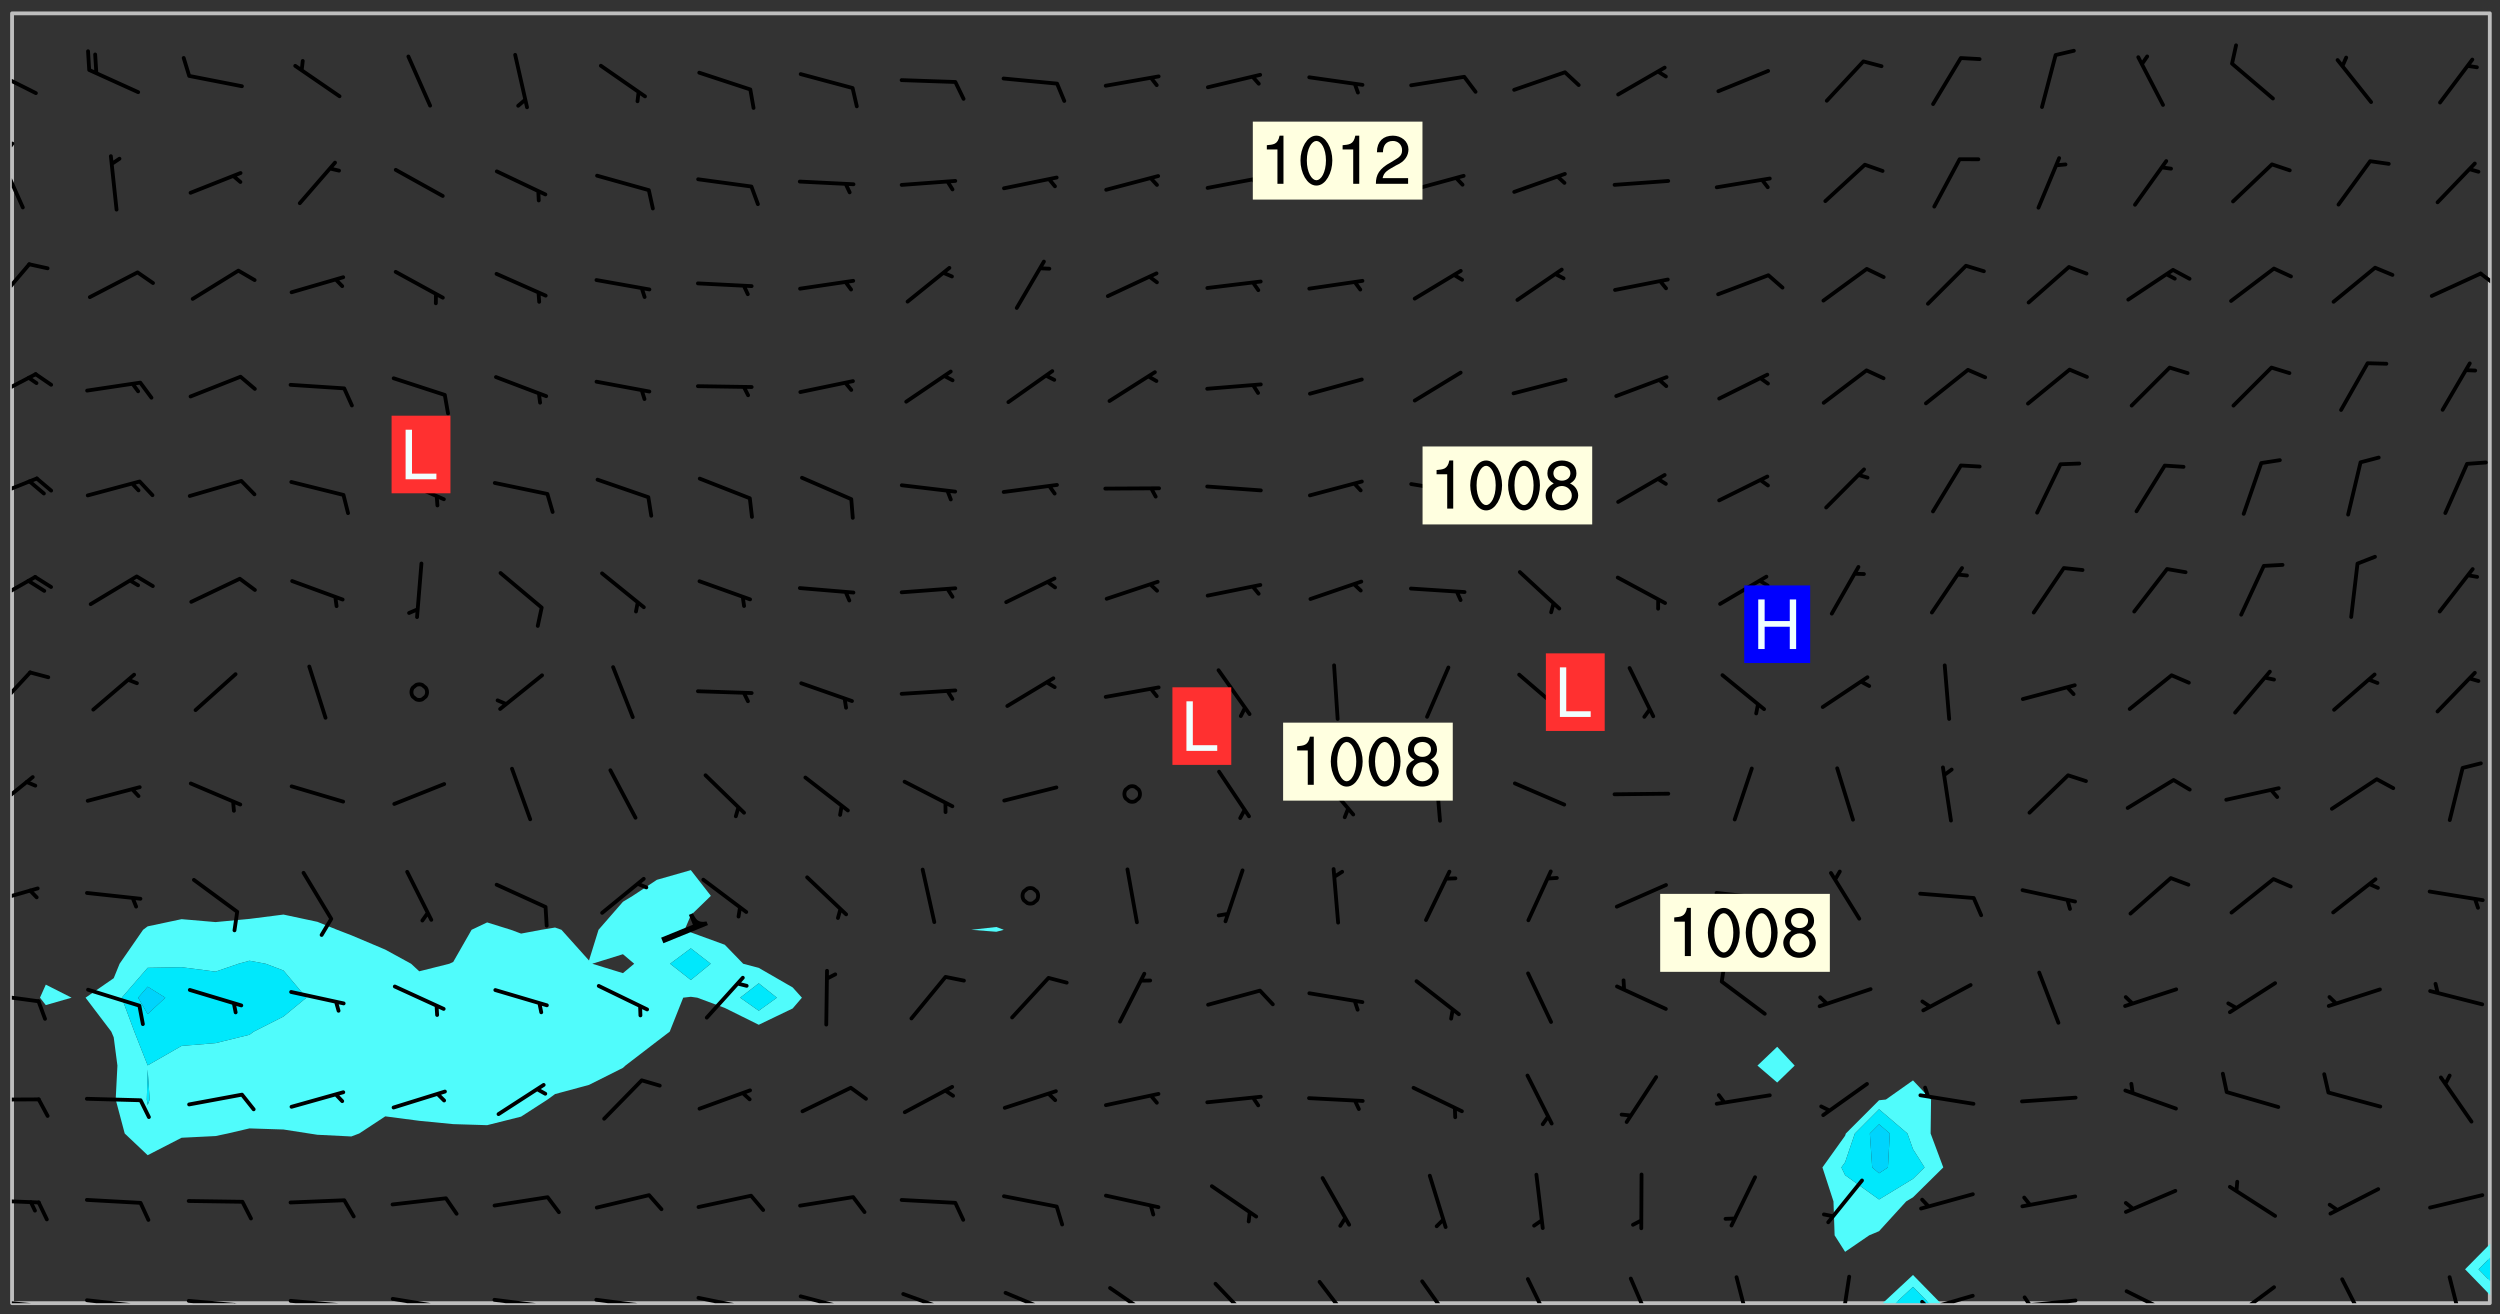 <svg xmlns="http://www.w3.org/2000/svg" role="img" xmlns:xlink="http://www.w3.org/1999/xlink" viewBox="142.45 309.95 326.84 171.84"><rect x="142.45" y="309.95" width="326.84" height="171.84" fill="#333333" stroke="none"/><defs><clipPath id="clip2"><path d="M 144 311.672 L 145 311.672 L 145 480.328 L 144 480.328 Z M 144 311.672"/></clipPath><clipPath id="clip3"><path d="M 144 311.672 L 468 311.672 L 468 480.328 L 144 480.328 Z M 144 311.672"/></clipPath><clipPath id="clip4"><path d="M 388 476 L 397 476 L 397 480.328 L 388 480.328 Z M 388 476"/></clipPath><clipPath id="clip5"><path d="M 390 478 L 395 478 L 395 480.328 L 390 480.328 Z M 390 478"/></clipPath><clipPath id="clip6"><path d="M 467 311.672 L 468 311.672 L 468 473 L 467 473 Z M 467 311.672"/></clipPath><clipPath id="clip7"><path d="M 144 479 L 148 479 L 148 480.328 L 144 480.328 Z M 144 479"/></clipPath><clipPath id="clip8"><path d="M 147 480 L 149 480 L 149 480.328 L 147 480.328 Z M 147 480"/></clipPath><clipPath id="clip9"><path d="M 146 480 L 148 480 L 148 480.328 L 146 480.328 Z M 146 480"/></clipPath><clipPath id="clip10"><path d="M 153 479 L 162 479 L 162 480.328 L 153 480.328 Z M 153 479"/></clipPath><clipPath id="clip11"><path d="M 160 480 L 162 480 L 162 480.328 L 160 480.328 Z M 160 480"/></clipPath><clipPath id="clip12"><path d="M 159 480 L 161 480 L 161 480.328 L 159 480.328 Z M 159 480"/></clipPath><clipPath id="clip13"><path d="M 166 479 L 175 479 L 175 480.328 L 166 480.328 Z M 166 479"/></clipPath><clipPath id="clip14"><path d="M 173 480 L 176 480 L 176 480.328 L 173 480.328 Z M 173 480"/></clipPath><clipPath id="clip15"><path d="M 172 480 L 174 480 L 174 480.328 L 172 480.328 Z M 172 480"/></clipPath><clipPath id="clip16"><path d="M 180 479 L 188 479 L 188 480.328 L 180 480.328 Z M 180 479"/></clipPath><clipPath id="clip17"><path d="M 187 480 L 189 480 L 189 480.328 L 187 480.328 Z M 187 480"/></clipPath><clipPath id="clip18"><path d="M 193 479 L 201 479 L 201 480.328 L 193 480.328 Z M 193 479"/></clipPath><clipPath id="clip19"><path d="M 200 480 L 202 480 L 202 480.328 L 200 480.328 Z M 200 480"/></clipPath><clipPath id="clip20"><path d="M 206 479 L 215 479 L 215 480.328 L 206 480.328 Z M 206 479"/></clipPath><clipPath id="clip21"><path d="M 213 480 L 216 480 L 216 480.328 L 213 480.328 Z M 213 480"/></clipPath><clipPath id="clip22"><path d="M 220 479 L 228 479 L 228 480.328 L 220 480.328 Z M 220 479"/></clipPath><clipPath id="clip23"><path d="M 227 480 L 229 480 L 229 480.328 L 227 480.328 Z M 227 480"/></clipPath><clipPath id="clip24"><path d="M 233 479 L 241 479 L 241 480.328 L 233 480.328 Z M 233 479"/></clipPath><clipPath id="clip25"><path d="M 240 480 L 242 480 L 242 480.328 L 240 480.328 Z M 240 480"/></clipPath><clipPath id="clip26"><path d="M 246 479 L 255 479 L 255 480.328 L 246 480.328 Z M 246 479"/></clipPath><clipPath id="clip27"><path d="M 253 480 L 255 480 L 255 480.328 L 253 480.328 Z M 253 480"/></clipPath><clipPath id="clip28"><path d="M 260 478 L 268 478 L 268 480.328 L 260 480.328 Z M 260 478"/></clipPath><clipPath id="clip29"><path d="M 273 478 L 281 478 L 281 480.328 L 273 480.328 Z M 273 478"/></clipPath><clipPath id="clip30"><path d="M 287 478 L 294 478 L 294 480.328 L 287 480.328 Z M 287 478"/></clipPath><clipPath id="clip31"><path d="M 301 477 L 307 477 L 307 480.328 L 301 480.328 Z M 301 477"/></clipPath><clipPath id="clip32"><path d="M 314 477 L 320 477 L 320 480.328 L 314 480.328 Z M 314 477"/></clipPath><clipPath id="clip33"><path d="M 328 477 L 333 477 L 333 480.328 L 328 480.328 Z M 328 477"/></clipPath><clipPath id="clip34"><path d="M 341 476 L 346 476 L 346 480.328 L 341 480.328 Z M 341 476"/></clipPath><clipPath id="clip35"><path d="M 355 476 L 359 476 L 359 480.328 L 355 480.328 Z M 355 476"/></clipPath><clipPath id="clip36"><path d="M 369 476 L 372 476 L 372 480.328 L 369 480.328 Z M 369 476"/></clipPath><clipPath id="clip37"><path d="M 382 476 L 385 476 L 385 480.328 L 382 480.328 Z M 382 476"/></clipPath><clipPath id="clip38"><path d="M 393 479 L 401 479 L 401 480.328 L 393 480.328 Z M 393 479"/></clipPath><clipPath id="clip39"><path d="M 393 479 L 395 479 L 395 480.328 L 393 480.328 Z M 393 479"/></clipPath><clipPath id="clip40"><path d="M 406 479 L 415 479 L 415 480.328 L 406 480.328 Z M 406 479"/></clipPath><clipPath id="clip41"><path d="M 406 479 L 409 479 L 409 480.328 L 406 480.328 Z M 406 479"/></clipPath><clipPath id="clip42"><path d="M 420 478 L 428 478 L 428 480.328 L 420 480.328 Z M 420 478"/></clipPath><clipPath id="clip43"><path d="M 433 477 L 440 477 L 440 480.328 L 433 480.328 Z M 433 477"/></clipPath><clipPath id="clip44"><path d="M 448 476 L 453 476 L 453 480.328 L 448 480.328 Z M 448 476"/></clipPath><clipPath id="clip45"><path d="M 462 476 L 465 476 L 465 480.328 L 462 480.328 Z M 462 476"/></clipPath><clipPath id="clip46"><path d="M 144 466 L 148 466 L 148 468 L 144 468 Z M 144 466"/></clipPath><clipPath id="clip47"><path d="M 144 453 L 148 453 L 148 454 L 144 454 Z M 144 453"/></clipPath><clipPath id="clip48"><path d="M 144 439 L 148 439 L 148 442 L 144 442 Z M 144 439"/></clipPath><clipPath id="clip49"><path d="M 144 425 L 148 425 L 148 429 L 144 429 Z M 144 425"/></clipPath><clipPath id="clip50"><path d="M 144 411 L 147 411 L 147 417 L 144 417 Z M 144 411"/></clipPath><clipPath id="clip51"><path d="M 144 397 L 147 397 L 147 404 L 144 404 Z M 144 397"/></clipPath><clipPath id="clip52"><path d="M 144 385 L 148 385 L 148 390 L 144 390 Z M 144 385"/></clipPath><clipPath id="clip53"><path d="M 144 372 L 148 372 L 148 376 L 144 376 Z M 144 372"/></clipPath><clipPath id="clip54"><path d="M 144 358 L 148 358 L 148 363 L 144 363 Z M 144 358"/></clipPath><clipPath id="clip55"><path d="M 144 344 L 147 344 L 147 351 L 144 351 Z M 144 344"/></clipPath><clipPath id="clip56"><path d="M 466 345 L 468 345 L 468 348 L 466 348 Z M 466 345"/></clipPath><clipPath id="clip57"><path d="M 144 330 L 146 330 L 146 338 L 144 338 Z M 144 330"/></clipPath><clipPath id="clip58"><path d="M 144 328 L 145 328 L 145 331 L 144 331 Z M 144 328"/></clipPath><clipPath id="clip59"><path d="M 144 318 L 148 318 L 148 323 L 144 323 Z M 144 318"/></clipPath><g id="surface2086" clip-path="url(#clip1)"><path fill="#fff" fill-opacity="0" fill-rule="evenodd" d="M 0 0 L 1000 0 L 1000 1000 L 0 1000 Z M 0 0"/><path fill="#d3d3d3" fill-opacity="0" fill-rule="evenodd" d="M162.152 355.867L161.918 356.16 161.977 356.395 162.094 356.566 162.27 356.801 162.562 357.148 162.676 357.207 162.793 357.035 162.852 356.801 163.027 356.625 163.492 356.449 164.191 356.449 164.426 356.742 164.715 357.559 164.773 357.734 164.949 357.965 165.301 358.199 166 358.898 166.172 359.074 166.406 359.422 166.641 359.832 166.93 360.414 167.34 360.879 167.57 361.113 167.805 361.289 167.922 361.52 168.098 361.812 168.27 362.977 168.27 363.211 168.328 363.5 168.387 363.617 168.504 363.734 168.852 364.145 168.969 364.316 169.145 364.492 169.32 364.727 169.438 364.898 169.609 365.25 169.668 365.484 169.902 365.891 170.137 365.832 169.961 366.008 169.902 366.938 169.32 366.938 169.086 366.824 168.738 366.938 168.621 367.055 168.562 367.348 168.504 367.523 168.387 367.695 167.922 367.988 167.863 368.223 167.805 368.336 167.805 368.98 167.863 369.152 167.863 369.562 167.922 369.621 167.922 370.027 167.98 370.434 168.098 370.609 168.156 370.668 168.387 371.309 168.328 371.602 168.328 372.301 168.27 372.883 168.27 373.117 168.211 373.348 168.156 373.699 168.156 375.621 168.211 375.738 168.637 375.738 168.27 375.855 168.246 376.207 169.137 377.375 170.879 377.914 172.219 378.273 172.219 378.812 172.309 379.621 172.844 380.336 174.363 380.605 175.254 380.52 175.344 381.684 175.879 381.863 177.039 381.684 179.094 380.699 180.254 380.336 182.133 380.16 183.828 379.98 183.648 380.699 182.133 380.785 180.883 380.875 180.078 381.145 179.004 381.953 179.273 382.672 179.809 383.57 179.629 384.195 179.363 385.004 179.629 386.082 180.254 386.98 181.059 387.16 182.309 386.98 182.043 387.703 182.141 388.207 182.195 388.5 182.195 388.672 182.254 388.965 182.254 389.371 182.43 389.488 182.781 389.605 183.188 389.605 183.48 389.43 183.594 389.312 183.652 389.195 183.77 388.965 183.828 388.789 184.18 388.324 184.41 388.148 184.586 388.09 184.762 388.148 184.82 388.324 184.938 389.312 184.992 389.781 185.051 389.953 185.168 390.188 185.344 390.246 186.16 390.305 186.449 390.305 186.566 390.539 186.625 390.945 186.684 391.297 186.684 392.402 186.801 392.695 186.918 393.043 187.207 393.742 187.383 394.094 187.965 394.848 188.316 395.023 188.488 395.082 188.957 395.316 189.598 395.781 189.945 396.016 190.238 396.191 190.531 396.246 190.762 396.309 191.578 396.656 191.871 396.832 191.984 397.004 192.336 397.355 192.453 397.531 192.977 398.172 192.977 398.461 193.035 398.812 193.035 399.16 193.094 399.512 193.152 399.801 193.27 399.859 193.441 399.918 193.617 399.918 194.199 400.152 194.375 400.27 194.551 400.559 194.727 400.793 194.84 401.027 195.133 401.258 195.25 401.375 195.25 401.785 195.309 401.84 195.598 402.074 195.832 402.191 195.891 402.309 196.008 402.48 196.066 402.598 196.297 402.832 196.355 403.008 196.59 403.066 196.707 403.125 196.59 403.238 196.531 403.355 196.531 403.473 196.414 403.766 196.297 404.055 196.297 404.637 196.473 404.754 196.59 404.812 196.648 404.93 196.766 405.047 196.879 405.105 197.055 405.453 197.113 405.805 197.172 406.211 197.172 406.387 197.113 406.562 196.996 407.262 196.996 407.434 197.113 407.609 197.406 407.902 197.812 407.902 197.988 408.02 198.105 408.191 198.223 408.484 198.223 408.719 197.695 408.719 197.465 408.484 197.23 408.484 197.055 408.543 196.996 409.242 197.055 409.59 197.172 409.766 197.348 410.176 197.465 410.406 197.754 410.875 197.93 410.93 198.453 410.93 198.688 410.988 199.445 411.629 199.504 411.922 199.504 412.156 199.562 412.215 199.793 412.562 199.793 412.914 199.676 413.086 199.676 413.379 199.969 413.668 200.262 413.844 200.434 413.902 200.727 414.078 201.02 414.195 201.602 414.602 201.891 414.836 202.184 415.012 202.402 415.172 202.418 415.184 202.648 415.359 203.289 415.883 203.465 416.117 203.582 416.293 203.758 416.469 203.871 416.641 203.871 417.281 203.988 417.457 204.457 417.574 205.039 417.691 205.273 417.75 205.504 417.863 205.797 417.98 205.91 418.039 206.496 418.391 206.785 418.562 206.961 418.625 207.137 418.68 207.312 418.738 208.012 419.09 208.301 419.266 208.535 419.32 208.824 419.496 209.059 419.613 209.699 420.02 209.992 420.137 210.164 420.195 210.398 420.254 210.809 420.312 211.039 420.371 211.273 420.488 211.332 420.66 210.922 420.836 211.391 420.895 211.449 421.188 211.562 421.422 211.738 421.477 211.973 421.535 212.148 421.594 212.555 421.711 213.195 421.945 213.312 422.117 213.371 422.352 213.371 422.527 213.312 422.645 213.254 423.051 213.488 423.285 213.605 423.344 213.953 423.461 214.594 423.691 214.77 423.809 215.059 423.926 215.234 424.102 215.469 424.566 216.051 425.672 216.227 425.848 216.574 426.023 216.75 426.141 217.102 426.258 218.148 426.781 218.383 426.84 218.848 426.953 219.141 427.012 219.605 427.188 220.363 427.77 220.598 428.004 220.945 428.469 221.121 428.645 221.41 428.879 222.227 429.578 222.52 429.754 222.809 430.043 223.102 430.219 223.395 430.508 224.09 431.148 224.266 431.324 224.559 431.559 224.848 431.793 225.316 432.082 225.957 432.664 226.305 432.898 226.539 433.191 226.887 433.539 227.238 434.004 228.172 434.996 228.52 435.402 228.637 435.578 228.871 435.637 228.984 435.754 229.629 435.93 229.859 436.043 230.094 436.102 230.387 436.277 230.617 436.395 231.551 437.094 231.957 437.5 232.191 437.676 232.598 437.852 232.832 437.969 233.648 438.316 233.996 438.551 234.23 438.668 234.523 438.957 234.754 439.074 235.512 439.426 235.863 439.598 236.094 439.656 236.387 439.773 236.621 439.832 237.492 440.008 238.309 440.008 238.777 440.238 238.949 440.297 239.824 440.996 240.289 441.113 240.582 441.172 240.758 441.23 240.988 441.289 241.457 441.348 241.805 441.406 242.156 441.465 242.562 441.523 242.855 441.523 243.027 441.582 243.027 441.812 243.203 441.988 243.496 441.988 243.844 442.047 244.195 442.105 244.895 442.223 245.535 442.223 246 441.988 246.293 441.812 246.465 441.695 246.875 441.523 247.164 441.348 248.098 440.883 248.566 440.59 249.09 440.297 249.555 440.125 250.02 439.949 251.07 439.484 251.359 439.367 251.77 439.25 252.059 439.133 252.586 438.957 254.102 438.258 254.684 437.91 254.973 437.852 255.266 437.793 255.613 437.676 256.488 437.445 256.84 437.328 256.953 437.328 257.188 437.27 258.062 437.035 258.297 436.977 259.109 436.977 259.461 436.918 260.277 436.801 260.449 436.742 260.801 436.688 261.094 436.629 261.324 436.57 262.141 436.395 262.316 436.336 262.664 436.336 262.898 436.277 263.363 436.16 264.121 435.988 264.355 435.93 264.703 435.93 265.113 435.812 265.402 435.754 266.688 435.695 266.977 435.695 267.387 435.637 267.617 435.578 267.793 435.578 268.668 435.461 269.074 435.461 269.484 435.344 269.832 435.344 270.184 435.23 271.055 435.172 272.805 435.172 273.852 435.461 274.262 435.578 274.551 435.695 274.902 435.812 275.191 435.93 276.242 436.102 276.531 436.16 276.824 436.16 277.117 436.219 277.289 436.277 277.699 436.336 277.871 436.395 277.988 436.453 278.105 436.453 278.223 436.512 278.574 436.57 278.688 436.57 279.098 436.637 281.02 437.031 282.945 437.426 284.465 437.875 286.16 438.594 288.305 439.398 289.91 438.68 291.34 437.875 292.5 436.797 293.75 436.348 296.785 435.629 298.66 435.27 300.805 433.922 303.039 432.668 305.539 431.41 307.234 430.961 309.02 430.781 310.18 430.512 310.805 431.051 312.145 430.781 312.859 429.793 313.844 428.449 314.289 428.27 315.094 427.91 316.969 427.371 318.754 426.922 320.004 426.652 321.164 426.562 322.863 426.473 324.824 426.203 326.074 426.113 326.613 426.113 327.238 426.023 328.129 426.023 330.273 425.844 332.684 425.664 335.273 425.574 336.969 425.754 338.578 425.844 340.008 426.203 341.168 426.922 343.043 427.91 344.203 429.438 344.469 430.152 345.098 430.242 345.453 431.141 345.988 431.68 346.523 433.207 347.598 433.566 348.133 433.566 347.328 434.102 347.418 435.809 348.133 438.504 349.023 439.309 349.918 440.297 350.633 441.555 352.418 442.094 353.938 441.914 354.293 443.258 355.902 442.453 356.883 441.914 357.152 442.184 357.469 441.969 357.688 441.824 358.488 442.273 358.938 441.914 359.293 441.914 359.828 441.645 360.367 440.926 360.902 440.656 361.527 439.668 362.688 440.117 363.527 440.488 364.922 441.105 366.617 440.926 368.223 440.926 370.008 441.016 370.188 439.309 370.723 437.965 371.527 438.234 372.02 439.082 372.422 439.488 372.332 440.027 372.332 440.387 373.047 440.836 373.758 440.566 375.188 440.566 375.547 441.555 375.992 442.812 376.707 444.156 377.957 444.785 379.652 445.414 380.367 445.234 380.547 444.695 381.527 444.605 381.977 444.965 382.062 446.223 381.797 446.852 381.262 447.031 381.262 447.57 381.977 448.555 382.242 449.094 383.227 450.082 384.027 451.16 383.762 451.52 383.672 452.418 383.047 454.75 382.691 456.816 382.602 458.609 382.422 459.328 382.332 459.867 382.332 461.305 381.352 463.188 380.992 464.895 380.457 465.793 379.652 466.961 379.387 467.5 381.441 468.754 381.527 469.113 381.172 469.652 381.082 469.473 381.082 470.281 381.172 471.719 380.727 472.434 379.652 472.527 379.387 473.242 379.922 474.141 380.727 474.859 381.887 475.668 383.227 475.938 383.672 476.297 383.316 476.746 381.527 476.656 380.277 476.207 379.562 475.488 378.938 475.398 378.762 478.988 378.574 480.297 467.934 480.297 467.934 311.703 412.664 311.703 412.664 360.785 413.426 360.91 416.715 361.453 418.738 364.289 418.738 367.043 421.09 367.375 423.438 367.707 427.488 367.707 426.109 371.867 424.086 372.574 422.062 373.277 421.52 373.621 418.926 375.238 418.738 375.355 416.715 373.277 415.984 370.535 413.312 368.457 411.938 364.957 411.871 364.875 409.914 362.203 412.664 360.785 412.664 311.703 294.422 311.703 294.422 403.117 294.539 403.148 294.672 403.16 294.746 403.234 294.852 403.281 294.941 403.34 295.027 403.398 295.117 403.457 295.414 403.754 295.473 403.844 295.504 403.961 295.531 404.078 295.547 404.215 295.516 404.332 295.457 404.422 295.398 404.508 295.355 404.613 295.309 404.715 295.281 404.836 295.281 404.98 295.457 405.25 295.605 405.398 295.68 405.484 295.754 405.559 295.797 405.664 295.859 405.754 295.918 405.84 295.961 405.945 296.02 406.035 296.066 406.137 296.109 406.242 296.168 406.328 296.285 406.508 296.359 406.582 296.422 406.668 296.48 406.758 296.523 406.863 296.582 406.953 296.641 407.039 296.703 407.129 296.762 407.219 296.805 407.32 296.922 407.5 296.996 407.574 297.055 407.66 297.129 407.734 297.219 407.793 297.324 407.84 297.473 407.84 297.605 407.824 297.738 407.84 297.84 407.793 297.914 407.719 297.961 407.617 297.945 407.484 297.945 407.336 297.898 407.23 297.871 407.113 297.824 407.012 297.797 406.891 297.754 406.789 297.691 406.699 297.648 406.598 297.605 406.492 297.574 406.375 297.559 406.242 297.547 406.105 297.633 406.047 297.691 405.961 297.812 405.93 297.855 406.035 297.871 406.168 297.871 406.285 297.93 406.387 297.988 406.477 298.078 406.535 298.227 406.684 298.285 406.773 298.328 406.879 298.316 406.98 298.402 407.039 298.508 407.086 298.594 407.145 298.684 407.203 298.758 407.277 298.641 407.305 298.535 407.352 298.449 407.41 298.375 407.484 298.316 407.574 298.254 407.66 298.227 407.781 298.18 407.883 298.137 407.988 298.105 408.105 298.094 408.238 298.078 408.371 298.078 408.52 298.105 408.637 298.152 408.742 298.195 408.844 298.254 408.934 298.328 409.008 298.418 409.066 298.492 409.141 298.582 409.199 298.641 409.289 298.684 409.395 298.73 409.496 298.848 409.527 298.98 409.543 299.129 409.543 299.246 409.512 299.352 409.555 299.395 409.66 299.441 409.762 299.469 409.883 299.5 410 299.527 410.117 299.559 410.238 299.586 410.355 299.691 410.398 299.793 410.445 299.926 410.43 300.074 410.578 300.137 410.664 300.211 410.738 300.281 410.812 300.371 410.875 300.477 410.918 300.578 410.961 300.695 410.992 300.832 411.008 300.949 410.977 301.023 410.902 301.051 410.785 301.039 410.652 301.008 410.531 300.98 410.414 301.023 410.309 301.141 410.309 301.23 410.371 301.348 410.398 301.496 410.398 301.629 410.414 301.777 410.414 301.91 410.43 302.043 410.414 302.191 410.414 302.324 410.398 302.457 410.387 302.594 410.398 302.711 410.371 302.844 410.355 303.035 410.297 302.977 410.473 302.961 410.605 302.934 410.727 302.918 410.859 302.859 410.945 302.727 410.961 302.621 411.008 302.516 411.051 302.398 411.082 302.281 411.109 302.016 411.141 301.867 411.141 301.734 411.156 301.66 411.23 301.719 411.316 301.867 411.465 301.984 411.645 302.059 411.715 302.148 411.777 302.238 411.836 302.324 411.895 302.414 411.953 302.516 411.996 302.621 412.059 302.727 412.102 302.812 412.16 302.918 412.207 303.02 412.25 303.199 412.367 303.258 412.457 303.215 412.559 303.168 412.664 303.184 412.797 303.406 413.02 303.465 413.109 303.508 413.211 303.539 413.332 303.582 413.434 303.598 413.566 303.629 413.684 303.641 413.82 303.672 413.938 303.82 414.086 303.922 414.129 304.027 414.172 304.145 414.203 304.277 414.219 304.414 414.234 304.531 414.234 304.648 414.203 304.738 414.145 304.781 414.039 304.828 413.938 304.871 413.832 304.902 413.715 304.914 413.582 304.914 413.434 304.902 413.301 304.887 413.168 304.855 413.051 304.812 412.945 304.766 412.84 304.723 412.738 304.68 412.633 304.664 412.5 304.68 412.367 304.707 412.25 304.738 412.133 304.766 412.012 304.812 411.91 304.902 411.852 304.988 411.789 305.062 411.715 305.152 411.656 305.375 411.434 305.434 411.348 305.508 411.273 305.625 411.094 305.684 411.008 305.684 410.859 305.609 410.785 305.508 410.738 305.402 410.695 305.301 410.652 305.242 410.562 305.195 410.457 305.168 410.34 305.258 410.281 305.375 410.25 305.477 410.207 305.656 410.09 305.805 409.941 305.816 409.809 305.805 409.703 305.715 409.645 305.582 409.66 305.434 409.66 305.301 409.676 305.168 409.66 305.047 409.629 304.961 409.57 304.887 409.496 304.828 409.406 304.766 409.32 304.648 409.141 304.59 409.055 304.621 408.934 304.707 408.875 304.828 408.844 304.887 408.758 304.887 408.637 304.855 408.52 304.797 408.43 304.738 408.344 304.691 408.238 304.664 408.121 304.648 407.988 304.707 407.898 304.781 407.824 304.871 407.766 304.988 407.586 305.062 407.512 305.121 407.426 305.27 407.277 305.391 407.246 305.523 407.23 305.656 407.246 305.73 407.32 305.773 407.426 305.789 407.559 305.758 407.676 305.641 407.707 305.508 407.719 305.359 407.867 305.316 407.973 305.27 408.074 305.242 408.195 305.211 408.312 305.211 408.461 305.242 408.578 305.285 408.684 305.344 408.773 305.418 408.844 305.492 408.918 305.609 408.949 305.73 408.977 305.848 408.949 305.98 408.934 306.098 408.934 306.188 408.992 306.262 409.066 306.309 409.172 306.367 409.258 306.469 409.305 306.602 409.32 306.707 409.363 306.793 409.422 306.781 409.527 306.707 409.602 306.527 409.719 306.469 409.809 306.379 409.867 306.309 409.941 306.234 410.016 306.172 410.105 306.145 410.223 306.129 410.355 306.145 410.488 306.129 410.621 306.129 410.77 306.145 410.902 306.172 411.02 306.203 411.141 306.277 411.215 306.367 411.273 306.453 411.332 306.543 411.391 306.66 411.422 306.66 411.508 306.559 411.555 306.469 411.613 306.203 411.645 306.086 411.672 305.938 411.672 305.832 411.715 305.73 411.762 305.672 411.852 305.609 412.086 305.598 412.219 305.566 412.34 305.551 412.473 305.551 412.766 305.539 412.898 305.551 413.035 305.566 413.168 305.699 413.184 305.832 413.195 305.953 413.227 306.039 413.285 306.113 413.359 306.16 413.465 306.203 413.566 306.219 413.699 306.219 414.145 306.203 414.277 306.203 414.723 306.234 414.988 306.262 415.105 306.277 415.238 306.309 415.355 306.395 415.566 306.426 415.832 306.426 415.98 306.395 416.098 306.367 416.215 306.336 416.336 306.309 416.453 306.277 416.57 306.246 416.691 306.234 416.824 306.219 416.957 306.309 417.016 306.426 416.984 306.527 417 306.574 417.105 306.543 417.371 306.543 417.812 306.5 417.918 306.453 418.023 306.41 418.125 306.367 418.23 306.309 418.316 306.277 418.438 306.234 418.555 306.203 418.672 306.188 418.805 306.203 418.938 306.262 419.027 306.367 419.074 306.453 419.133 306.512 419.219 306.5 419.355 306.469 419.473 306.426 419.574 306.426 420.02 306.41 420.152 306.41 420.301 306.379 420.418 306.336 420.523 306.309 420.641 306.262 420.746 306.219 420.848 306.188 420.969 306.16 421.086 306.129 421.219 306.098 421.336 306.07 421.453 306.027 421.559 305.996 421.676 305.965 421.797 305.953 421.93 305.938 422.062 305.938 422.359 305.965 422.477 305.965 422.625 306.012 423.023 306.039 423.141 306.098 423.23 306.219 423.262 306.367 423.262 306.5 423.246 306.559 423.336 306.559 423.453 306.5 423.543 306.41 423.602 306.309 423.645 306.203 423.691 306.113 423.75 306.027 423.809 305.891 423.824 305.773 423.793 305.641 423.777 305.539 423.824 305.477 423.91 305.465 424.047 305.449 424.18 305.418 424.297 305.391 424.414 305.375 424.547 305.344 424.668 305.344 424.965 305.359 425.098 305.391 425.215 305.391 425.363 305.402 425.496 305.402 425.645 305.375 425.762 305.328 425.863 305.301 425.984 305.27 426.102 305.211 426.191 305.137 426.266 305.035 426.309 304.93 426.355 304.812 426.383 304.691 426.414 304.59 426.367 304.648 426.281 304.754 426.234 304.781 426.117 304.812 426 304.84 425.879 304.871 425.762 304.871 425.613 304.887 425.48 304.855 425.363 304.812 425.258 304.707 425.273 304.633 425.348 304.531 425.391 304.441 425.453 304.367 425.527 304.324 425.629 304.309 425.762 304.277 425.879 304.25 426 304.219 426.117 304.191 426.234 304.16 426.355 304.133 426.473 304.102 426.59 304.059 426.695 303.969 426.754 303.879 426.754 303.762 426.723 303.73 426.637 303.746 426.5 303.715 426.383 303.715 426.234 303.703 426.102 303.703 425.953 303.641 425.719 303.613 425.598 303.57 425.496 303.523 425.391 303.465 425.305 303.406 425.215 303.363 425.109 303.301 425.023 303.152 424.875 303.082 424.801 302.977 424.754 302.871 424.711 302.77 424.668 302.473 424.371 302.383 424.297 302.297 424.238 302.191 424.195 302.102 424.133 302.016 424.074 301.91 424.031 301.82 423.973 301.734 423.91 301.66 423.84 301.555 423.793 301.469 423.734 301.363 423.691 301.273 423.629 301.172 423.586 301.066 423.543 300.98 423.484 300.875 423.438 300.77 423.395 300.668 423.348 300.578 423.289 300.477 423.246 300.371 423.203 300.281 423.141 300.164 423.113 300.031 423.098 299.898 423.113 299.75 423.113 299.617 423.129 299.5 423.098 299.41 423.039 299.336 422.965 299.246 422.906 299.145 422.859 298.996 422.859 298.875 422.832 298.773 422.789 298.699 422.715 298.582 422.535 298.492 422.477 298.391 422.434 298.301 422.371 298.195 422.328 298.105 422.27 298.02 422.211 297.914 422.164 297.855 422.078 297.797 421.988 297.754 421.883 297.707 421.781 297.633 421.707 297.547 421.648 297.473 421.574 297.383 421.516 297.16 421.293 297.117 421.188 297.086 420.922 297.191 420.879 297.336 420.879 297.441 420.922 297.516 420.996 297.605 421.055 297.691 421.113 297.797 421.16 297.887 421.219 298.035 421.367 298.105 421.441 298.254 421.59 298.316 421.676 298.391 421.75 298.477 421.809 298.551 421.883 298.641 421.945 298.73 422.004 298.816 422.062 299.086 422.238 299.188 422.285 299.293 422.328 299.395 422.371 299.441 422.297 299.5 422.211 299.574 422.137 299.645 422.062 299.75 422.105 299.824 422.18 299.883 422.27 299.926 422.371 299.973 422.477 300.016 422.582 300.137 422.609 300.254 422.582 300.328 422.492 300.371 422.387 300.43 422.297 300.504 422.223 300.609 422.18 300.727 422.152 300.859 422.164 300.949 422.223 301.098 422.371 301.156 422.461 301.199 422.566 301.246 422.668 301.289 422.773 301.332 422.875 301.438 422.922 301.543 422.965 301.676 422.98 301.762 422.922 301.82 422.832 301.895 422.758 302 422.715 302.117 422.742 302.223 422.789 302.324 422.832 302.43 422.875 302.531 422.922 302.711 423.039 302.711 423.156 302.695 423.289 302.711 423.422 302.727 423.559 302.785 423.645 302.887 423.691 303.008 423.719 303.125 423.75 303.273 423.75 303.391 423.719 303.449 423.629 303.629 423.512 303.688 423.422 303.762 423.348 303.82 423.262 303.938 423.082 304.117 422.965 304.234 422.996 304.324 423.055 304.367 423.129 304.352 423.262 304.352 423.379 304.441 423.438 304.59 423.438 304.723 423.422 304.855 423.41 305.121 423.379 305.227 423.336 305.344 423.305 305.465 423.277 305.539 423.203 305.609 423.129 305.672 423.039 305.656 422.934 305.609 422.832 305.508 422.789 305.402 422.773 305.285 422.801 305.02 422.832 304.871 422.832 304.797 422.758 304.707 422.699 304.59 422.668 304.473 422.641 304.34 422.625 304.191 422.625 304.059 422.641 303.762 422.641 303.656 422.594 303.508 422.445 303.465 422.344 303.406 422.254 303.629 422.031 303.715 421.973 303.82 421.93 303.938 421.898 304.07 421.883 304.203 421.898 304.34 421.914 304.441 421.957 304.574 421.945 304.664 421.883 304.766 421.84 304.828 421.75 304.781 421.648 304.691 421.59 304.574 421.559 304.473 421.516 304.414 421.426 304.352 421.336 304.352 421.219 304.367 421.086 304.473 421.039 304.547 420.969 304.547 420.848 304.457 420.789 304.426 420.672 304.516 420.613 304.59 420.539 304.633 420.434 304.691 420.344 304.738 420.242 304.754 420.109 304.754 419.961 304.707 419.855 304.664 419.754 304.574 419.695 304.441 419.68 304.34 419.637 304.203 419.621 304.086 419.59 303.641 419.59 303.508 419.574 303.375 419.562 303.242 419.547 303.125 419.516 302.977 419.516 302.844 419.5 302.711 419.488 302.445 419.457 302.324 419.414 302.238 419.355 302.164 419.281 302.164 419.133 302.176 419 302.281 418.953 302.383 418.91 302.516 418.895 302.668 418.895 302.801 418.879 303.094 418.879 303.215 418.91 303.316 418.953 303.406 419.012 303.641 419.074 303.762 419.027 303.852 418.969 303.953 418.926 304.086 418.91 304.191 418.953 304.293 419 304.426 419.012 304.547 418.984 304.691 418.984 304.812 418.953 304.93 418.926 305.035 418.879 305.109 418.805 305.195 418.746 305.344 418.598 305.402 418.512 305.449 418.406 305.477 418.289 305.492 418.184 305.391 418.141 305.301 418.082 305.184 418.051 305.078 418.008 304.988 417.945 304.914 417.859 304.84 417.785 304.738 417.742 304.633 417.695 304.531 417.652 304.473 417.562 304.426 417.461 304.34 417.25 304.277 417.164 304.219 417.074 304.145 417 304.059 416.941 303.789 416.941 303.672 416.973 303.582 417.031 303.48 417.074 303.348 417.09 303.242 417.074 303.215 416.957 303.152 416.867 303.035 416.836 302.934 416.793 302.785 416.645 302.754 416.527 302.738 416.422 302.812 416.348 302.992 416.23 303.109 416.203 303.227 416.172 303.363 416.188 303.465 416.23 303.57 416.273 303.672 416.32 303.777 416.363 303.895 416.395 304.027 416.41 304.145 416.438 304.277 416.453 304.383 416.438 304.473 416.379 304.398 416.305 304.293 416.262 304.219 416.188 304.145 416.098 303.996 415.949 303.91 415.891 303.82 415.832 303.746 415.758 303.656 415.699 303.555 415.652 303.434 415.625 303.332 415.578 303.227 415.535 303.109 415.504 303.008 415.461 302.887 415.43 302.738 415.43 302.621 415.461 302.516 415.504 302.43 415.566 302.25 415.684 302.164 415.742 302.074 415.801 301.969 415.848 301.883 415.906 301.777 415.949 301.676 415.992 301.57 416.039 301.496 416.113 301.438 416.203 301.379 416.289 301.332 416.395 301.273 416.48 301.199 416.555 301.066 416.543 300.949 416.512 300.832 416.512 300.758 416.586 300.668 416.645 300.594 416.719 300.504 416.777 300.418 416.836 300.312 416.883 300.211 416.926 300.074 416.941 299.973 416.898 299.824 416.75 299.719 416.703 299.633 416.703 299.527 416.75 299.426 416.793 299.305 416.824 299.188 416.793 299.113 416.719 299.113 416.602 299.145 416.48 299.219 416.41 299.277 416.32 299.352 416.246 299.469 416.215 299.574 416.172 299.867 416.172 300 416.156 300.137 416.141 300.238 416.098 300.328 416.039 300.43 415.992 300.52 415.934 300.652 415.922 300.742 415.98 300.875 415.992 300.965 415.934 301.051 415.875 301.156 415.832 301.246 415.773 301.332 415.711 301.422 415.652 301.57 415.504 301.629 415.418 301.688 415.328 301.793 415.285 301.926 415.27 302.043 415.297 302.164 415.328 302.223 415.27 302.281 415.18 302.312 414.914 302.34 414.797 302.445 414.809 302.578 414.824 302.68 414.781 302.77 414.723 302.828 414.633 302.902 414.559 302.961 414.469 303.008 414.367 303.02 414.234 303.008 414.102 302.961 413.996 302.812 413.848 302.754 413.758 302.695 413.672 302.652 413.566 302.652 413.121 302.668 412.988 302.668 412.84 302.68 412.707 302.621 412.648 302.531 412.707 302.43 412.664 302.25 412.547 302.164 412.488 302.102 412.398 302.043 412.309 301.969 412.234 301.883 412.176 301.762 412.207 301.66 412.219 301.555 412.266 301.469 412.324 301.363 412.367 301.215 412.516 301.125 412.574 301.039 412.633 300.949 412.695 300.844 412.738 300.711 412.754 300.711 412.633 300.816 412.59 300.934 412.559 301.008 412.488 301.051 412.383 301.051 412.234 301.023 412.117 300.875 411.969 300.742 411.953 300.594 411.953 300.477 411.984 300.371 412.027 300.27 412.07 300.18 412.133 300.062 412.16 299.988 412.086 300 411.953 299.957 411.852 299.914 411.746 299.824 411.688 299.707 411.715 299.586 411.746 299.469 411.777 299.367 411.82 299.246 411.852 299.145 411.895 299.039 411.938 298.949 411.996 298.848 412.012 298.848 411.895 298.863 411.762 298.805 411.672 298.73 411.715 298.582 411.863 298.523 411.953 298.449 412.027 298.402 412.133 298.359 412.234 298.285 412.309 298.227 412.398 298.152 412.473 298.094 412.559 298.02 412.633 297.93 412.695 297.855 412.766 297.781 412.84 297.68 412.855 297.547 412.871 297.441 412.828 297.441 412.707 297.59 412.559 297.633 412.457 297.691 412.367 297.738 412.266 297.781 412.16 297.84 412.07 297.871 411.953 297.914 411.852 297.945 411.73 297.973 411.613 298.02 411.508 298.062 411.406 298.105 411.301 298.18 411.23 298.27 411.168 298.359 411.109 298.461 411.066 298.758 411.066 299.023 411.035 299.129 410.992 299.055 410.918 298.938 410.887 298.832 410.844 298.742 410.785 298.641 410.738 298.551 410.68 298.449 410.637 298.344 410.594 298.254 410.531 298.168 410.473 298.062 410.43 297.961 410.387 297.84 410.355 297.723 410.324 297.621 410.281 297.5 410.25 297.398 410.207 297.309 410.148 297.266 410.043 297.25 409.91 297.352 409.867 297.484 409.852 297.621 409.867 297.754 409.852 297.855 409.809 297.914 409.719 297.93 409.613 297.84 409.555 297.766 409.48 297.664 409.438 297.574 409.379 297.426 409.23 297.383 409.125 297.367 408.992 297.367 408.699 297.309 408.609 297.219 408.551 297.145 408.477 297.102 408.371 297.07 408.254 297.012 408.164 296.938 408.09 296.82 408.062 296.746 407.988 296.656 407.93 296.566 407.867 296.48 407.809 296.406 407.734 296.348 407.648 296.301 407.543 296.215 407.484 296.066 407.336 295.871 407.277 295.738 407.293 295.637 407.336 295.562 407.41 295.516 407.512 295.473 407.617 295.414 407.707 295.355 407.793 295.059 408.09 294.969 408.148 294.883 408.148 294.82 408.062 294.777 407.957 294.809 407.84 294.867 407.75 294.895 407.633 294.883 407.5 294.793 407.438 294.688 407.484 294.57 407.512 294.453 407.543 294.184 407.719 294.082 407.766 293.965 407.793 293.859 407.84 293.77 407.898 293.668 407.941 293.609 407.855 293.562 407.75 293.578 407.617 293.625 407.512 293.695 407.438 293.77 407.367 293.828 407.277 293.828 407.129 293.785 407.023 293.547 407.023 293.445 407.07 293.414 407.188 293.387 407.305 293.355 407.426 293.281 407.469 293.148 407.484 293.074 407.438 293.031 407.336 292.988 407.23 292.941 407.129 292.898 407.023 292.777 407.055 292.676 407.098 292.543 407.113 292.426 407.145 292.32 407.188 292.23 407.246 292.129 407.293 292.008 407.32 291.875 407.336 291.773 407.293 291.715 407.203 291.668 407.098 291.625 406.996 291.582 406.891 291.582 406.773 291.641 406.684 291.727 406.625 291.906 406.508 292.008 406.461 292.113 406.418 292.219 406.359 292.32 406.316 292.41 406.254 292.512 406.211 292.617 406.152 292.719 406.105 292.809 406.047 292.914 406.004 293.016 405.961 293.105 405.898 293.207 405.855 293.344 405.84 293.461 405.871 293.562 405.914 293.684 405.945 293.785 405.988 293.891 406.035 293.992 406.078 294.098 406.121 294.199 406.168 294.305 406.211 294.406 406.254 294.512 406.301 294.598 406.359 294.703 406.402 294.82 406.434 294.926 406.477 295.027 406.523 295.117 406.582 295.223 406.625 295.324 406.668 295.43 406.715 295.547 406.742 295.648 406.789 295.77 406.816 295.918 406.816 296.004 406.758 296.02 406.656 296.078 406.566 296.051 406.449 295.977 406.375 295.859 406.195 295.785 406.121 295.695 406.047 295.516 405.93 295.43 405.871 295.324 405.828 295.223 405.781 294.953 405.605 294.895 405.516 294.82 405.441 294.762 405.352 294.719 405.25 294.688 405.133 294.672 404.996 294.672 404.434 294.66 404.301 294.645 404.168 294.613 404.051 294.598 403.918 294.586 403.785 294.555 403.664 294.332 403.441 294.273 403.355 294.258 403.25 294.289 403.133 294.422 403.117 294.422 311.703 172.992 311.703 172.992 313.156 172.934 313.391 172.582 314.441 172.41 314.965 172.293 315.312 172.117 315.723 172 315.895 171.766 316.188 171.535 316.246 171.184 316.246 171.066 316.305 170.836 316.711 170.836 317.004 170.953 317.18 171.184 317.41 171.301 317.645 171.941 318.402 172.234 318.867 172.41 319.102 172.641 319.453 172.875 319.801 173.516 320.617 173.691 321.082 173.863 321.492 173.98 322.188 174.156 322.656 174.273 324.055 174.332 324.52 174.332 325.395 174.449 326.441 174.449 331.223 174.391 331.688 174.039 332.969 173.863 333.492 173.75 333.902 173.398 334.832 172.934 336 172.699 336.582 172.582 336.758 172.41 337.105 172.234 337.512 171.883 338.328 171.824 338.621 171.711 338.914 171.594 339.203 171.535 339.379 171.418 340.254 171.359 340.66 171.301 340.777 171.242 340.953 171.184 341.125 170.953 341.652 170.836 341.824 170.836 342.059 170.719 342.293 170.66 342.465 170.484 343.051 170.484 343.34 170.426 343.516 170.426 343.809 170.367 343.922 170.309 344.449 170.309 344.621 170.254 344.855 170.254 347.477 170.078 348.293 169.961 348.469 169.785 348.703 169.668 348.875 169.555 349.109 168.969 350.043 168.738 350.332 168.445 350.797 168.27 351.031 167.98 351.383 167.629 352.082 167.516 352.312 167.34 352.723 167.164 352.953 166.758 353.48 165.941 354.18 165.648 354.352 165.359 354.586 165.184 354.703 165.008 354.879 164.484 355.285 163.957 355.461 163.785 355.637 163.551 355.691 162.91 355.867 162.152 355.867M174.363 386.891L173.289 387.34 173.648 388.234 174.898 387.52 175.344 386.98 174.363 386.891"/><path fill="#d3d3d3" fill-opacity="0" fill-rule="evenodd" d="M201.508 416.598L200.613 416.598 201.062 417.227 202.043 417.586 202.848 417.496 203.293 416.508 203.117 416.598 202.402 416.242 201.508 416.598M356.129 475.668L356.07 475.145 356.07 474.852 356.184 474.559 356.242 474.328 356.711 473.859 356.824 473.859 356.941 473.746 357.059 473.688 357.234 473.688 357.469 473.629 357.816 473.629 358.051 473.688 358.168 473.746 358.398 473.918 358.457 474.094 358.574 474.676 358.574 474.969 358.457 475.145 358.285 475.434 358.109 475.609 357.582 476.133 357.352 476.367 357.234 476.426 357.059 476.426 356.941 476.367 356.535 476.074 356.359 475.957 356.242 475.898 356.184 475.785 356.129 475.668M362.77 464.711L362.711 464.539 362.711 463.43 362.77 463.258 362.945 463.199 363.117 463.141 363.293 463.141 363.527 463.082 363.645 463.141 363.703 463.84 363.645 464.012 363.527 464.188 363.41 464.246 363.176 464.77 363.062 464.828 362.828 464.828 362.77 464.711M372.383 450.32L372.266 450.145 372.266 449.445 372.559 448.57 372.676 448.398 372.852 448.047 372.965 447.816 373.082 447.523 373.434 446.766 373.551 446.535 373.723 446.301 373.898 446.301 374.016 446.242 374.656 446.242 374.773 446.301 375.008 446.535 375.18 446.648 375.531 446.941 375.648 447.059 375.762 447.234 375.762 447.348 375.879 447.406 375.996 447.523 375.996 448.223 375.938 448.398 375.938 448.629 375.879 448.805 375.531 449.855 375.414 450.086 375.297 450.32 375.18 450.379 374.949 450.613 374.309 450.902 373.434 450.902 373.023 450.785 372.383 450.32"/><path fill="none" stroke="#bebebe" stroke-linecap="round" stroke-linejoin="round" stroke-miterlimit="10" stroke-width=".5" d="M 431.957 354.305 L 108.027 354.305 L 108.027 185.68 L 431.957 185.68 L 431.957 354.305" transform="matrix(1 0 0 -1 36 666)"/><g clip-path="url(#clip2)"><path fill="#fff" fill-opacity="0" fill-rule="evenodd" d="M 144 475.891 L 144 480.328 L 144.004 480.328 L 144 480.328 L 144 311.672 L 144.004 311.672 L 144 311.672 L 144 475.891"/></g><g clip-path="url(#clip3)"><path fill="#fff" fill-opacity="0" fill-rule="evenodd" d="M 144.004 480.328 L 144.004 311.672 L 148.438 311.672 L 148.438 438.676 L 147.676 440.383 L 148.438 441.352 L 151.809 440.383 L 148.438 438.676 L 148.438 311.672 L 232.766 311.672 L 232.766 423.707 L 228.328 424.973 L 225.168 427.07 L 223.891 427.844 L 220.699 431.508 L 219.453 435.52 L 215.852 431.508 L 215.016 431.211 L 213.215 431.508 L 210.574 432.004 L 209.238 431.508 L 206.137 430.543 L 204.105 431.508 L 201.699 435.715 L 201.199 435.945 L 197.262 436.934 L 196.191 435.945 L 192.82 434.098 L 188.383 432.223 L 186.527 431.508 L 183.945 430.465 L 179.508 429.516 L 175.066 430.082 L 170.629 430.5 L 166.191 430.117 L 161.754 431.059 L 161.156 431.508 L 158.086 435.945 L 157.316 437.836 L 153.633 440.383 L 157 444.82 L 157.316 445.566 L 157.801 449.262 L 157.574 453.699 L 158.754 458.137 L 161.754 460.977 L 166.191 458.695 L 170.629 458.473 L 172.23 458.137 L 175.066 457.473 L 179.508 457.617 L 182.855 458.137 L 183.945 458.305 L 188.383 458.527 L 189.414 458.137 L 192.82 455.898 L 197.262 456.48 L 201.699 456.914 L 206.137 457.051 L 210.574 455.934 L 214.035 453.699 L 215.016 452.984 L 219.453 451.785 L 223.891 449.559 L 224.211 449.262 L 228.328 446.102 L 230.008 444.82 L 231.77 440.383 L 232.766 440.266 L 233.609 440.383 L 237.207 441.723 L 241.645 443.926 L 246.082 441.793 L 247.289 440.383 L 246.082 439.043 L 241.645 436.484 L 239.609 435.945 L 237.207 433.465 L 232.766 431.844 L 231.961 431.508 L 232.766 429.609 L 235.387 427.07 L 232.766 423.707 L 232.766 311.672 L 272.711 311.672 L 272.711 431.141 L 269.422 431.508 L 272.711 431.766 L 273.684 431.508 L 272.711 431.141 L 272.711 311.672 L 374.793 311.672 L 374.793 446.801 L 372.211 449.262 L 374.793 451.477 L 377.078 449.262 L 374.793 446.801 L 374.793 311.672 L 392.547 311.672 L 392.547 451.195 L 389.004 453.699 L 388.109 453.793 L 383.77 458.137 L 383.672 458.43 L 380.707 462.574 L 382.152 467.016 L 382.301 471.453 L 383.672 473.609 L 386.82 471.453 L 388.109 470.91 L 391.66 467.016 L 392.547 466.484 L 396.508 462.574 L 394.852 458.137 L 394.91 453.699 L 392.547 451.195 L 392.547 311.672 L 467.996 311.672 L 467.996 472.578 L 464.723 475.891 L 467.996 479.262 L 467.996 480.328 L 396.16 480.328 L 392.547 476.633 L 388.582 480.328 L 144.004 480.328"/></g><path fill="#50fcfc" fill-rule="evenodd" d="M148.438 441.352L147.676 440.383 148.438 438.676 151.809 440.383 148.438 441.352M157 444.82L153.633 440.383 157.316 437.836 158.086 435.945 161.156 431.508 161.754 431.059 166.191 430.117 170.629 430.5 175.066 430.082 175.066 435.551 173.637 435.945 170.629 436.977 166.191 436.398 161.754 436.477 158.367 440.383 160.016 444.82 161.754 449.234 161.754 449.773 161.641 453.699 161.754 454.426 162.02 453.699 161.754 449.773 161.754 449.234 166.191 446.688 170.629 446.324 175.066 445.23 175.621 444.82 179.508 442.852 182.504 440.383 179.508 436.828 177.18 435.945 175.066 435.551 175.066 430.082 179.508 429.516 183.945 430.465 186.527 431.508 188.383 432.223 192.82 434.098 196.191 435.945 197.262 436.934 201.199 435.945 201.699 435.715 204.105 431.508 206.137 430.543 209.238 431.508 210.574 432.004 213.215 431.508 215.016 431.211 215.852 431.508 219.453 435.52 220.699 431.508 223.891 427.844 223.891 434.699 219.879 435.945 223.891 437.176 225.363 435.945 223.891 434.699 223.891 427.844 225.168 427.07 228.328 424.973 232.766 423.707 235.387 427.07 232.766 429.609 231.961 431.508 232.766 431.844 232.766 433.93 230.059 435.945 232.766 438.07 235.367 435.945 232.766 433.93 232.766 431.844 237.207 433.465 239.609 435.945 241.645 436.484 241.645 438.504 239.215 440.383 241.645 442.09 244.016 440.383 241.645 438.504 241.645 436.484 246.082 439.043 247.289 440.383 246.082 441.793 241.645 443.926 237.207 441.723 233.609 440.383 232.766 440.266 231.77 440.383 230.008 444.82 228.328 446.102 224.211 449.262 223.891 449.559 219.453 451.785 215.016 452.984 214.035 453.699 210.574 455.934 206.137 457.051 201.699 456.914 197.262 456.48 192.82 455.898 189.414 458.137 188.383 458.527 183.945 458.305 182.855 458.137 179.508 457.617 175.066 457.473 172.23 458.137 170.629 458.473 166.191 458.695 161.754 460.977 158.754 458.137 157.574 453.699 157.801 449.262 157.316 445.566 157 444.82"/><path fill="#00e8fc" fill-rule="evenodd" d="M 160.016 444.82 L 158.367 440.383 L 161.754 436.477 L 161.754 438.945 L 160.508 440.383 L 161.754 442.527 L 164.066 440.383 L 161.754 438.945 L 161.754 436.477 L 166.191 436.398 L 170.629 436.977 L 173.637 435.945 L 175.066 435.551 L 177.18 435.945 L 179.508 436.828 L 182.504 440.383 L 179.508 442.852 L 175.621 444.82 L 175.066 445.23 L 170.629 446.324 L 166.191 446.688 L 161.754 449.234 L 160.016 444.82"/><path fill="#00d4fc" fill-rule="evenodd" d="M 161.754 442.527 L 160.508 440.383 L 161.754 438.945 L 164.066 440.383 L 161.754 442.527"/><path fill="#00e8fc" fill-rule="evenodd" d="M 161.754 454.426 L 161.641 453.699 L 161.754 449.773 L 162.02 453.699 L 161.754 454.426"/><path fill="#fff" fill-opacity="0" fill-rule="evenodd" d="M 223.891 434.699 L 219.879 435.945 L 223.891 437.176 L 225.363 435.945 L 223.891 434.699"/><path fill="#00e8fc" fill-rule="evenodd" d="M232.766 438.07L230.059 435.945 232.766 433.93 235.367 435.945 232.766 438.07M241.645 442.09L239.215 440.383 241.645 438.504 244.016 440.383 241.645 442.09"/><path fill="#50fcfc" fill-rule="evenodd" d="M272.711 431.766L269.422 431.508 272.711 431.141 273.684 431.508 272.711 431.766M374.793 451.477L372.211 449.262 374.793 446.801 377.078 449.262 374.793 451.477M382.152 467.016L380.707 462.574 383.672 458.43 383.77 458.137 388.109 453.793 388.109 454.969 384.949 458.137 383.672 461.895 383.184 462.574 383.672 463.586 388.109 466.766 392.547 464.066 394.059 462.574 392.547 460.184 391.82 458.137 388.109 454.969 388.109 453.793 389.004 453.699 392.547 451.195 394.91 453.699 394.852 458.137 396.508 462.574 392.547 466.484 391.66 467.016 388.109 470.91 386.82 471.453 383.672 473.609 382.301 471.453 382.152 467.016"/><path fill="#00e8fc" fill-rule="evenodd" d="M 383.672 463.586 L 383.184 462.574 L 383.672 461.895 L 384.949 458.137 L 388.109 454.969 L 388.109 456.934 L 386.906 458.137 L 387.215 462.574 L 388.109 463.34 L 389.27 462.574 L 389.52 458.137 L 388.109 456.934 L 388.109 454.969 L 391.82 458.137 L 392.547 460.184 L 394.059 462.574 L 392.547 464.066 L 388.109 466.766 L 383.672 463.586"/><path fill="#00d4fc" fill-rule="evenodd" d="M 387.215 462.574 L 386.906 458.137 L 388.109 456.934 L 389.52 458.137 L 389.27 462.574 L 388.109 463.34 L 387.215 462.574"/><g clip-path="url(#clip4)"><path fill="#50fcfc" fill-rule="evenodd" d="M 388.582 480.328 L 390.25 480.328 L 392.547 478.188 L 394.641 480.328 L 396.16 480.328 L 392.547 476.633 L 388.582 480.328"/></g><g clip-path="url(#clip5)"><path fill="#00e8fc" fill-rule="evenodd" d="M 390.25 480.328 L 392.547 478.188 L 394.641 480.328 L 390.25 480.328"/></g><path fill="#50fcfc" fill-rule="evenodd" d="M 467.996 479.262 L 464.723 475.891 L 467.996 472.578 L 467.996 474.363 L 466.488 475.891 L 467.996 477.445 L 467.996 479.262"/><path fill="#00e8fc" fill-rule="evenodd" d="M 467.996 477.445 L 466.488 475.891 L 467.996 474.363 L 467.996 477.445"/><path fill="#50fcfc" fill-rule="evenodd" d="M 467.996 477.445 L 467.996 479.262 L 468 479.262 L 468 477.449 L 467.996 477.445"/><path fill="#00e8fc" fill-rule="evenodd" d="M 467.996 474.363 L 467.996 477.445 L 468 477.449 L 468 474.359 L 467.996 474.363"/><path fill="#50fcfc" fill-rule="evenodd" d="M 467.996 472.578 L 467.996 474.363 L 468 474.359 L 468 472.574 L 467.996 472.578"/><g clip-path="url(#clip6)"><path fill="#fff" fill-opacity="0" fill-rule="evenodd" d="M 467.996 311.672 L 468 311.672 L 468 472.574 L 468 311.672 L 467.996 311.672"/></g><path fill="#fff" fill-opacity="0" fill-rule="evenodd" d="M 225.969 430.246 L 228.176 435.656 L 237.398 431.895 L 235.191 426.484 L 225.969 430.246"/><path fill-rule="evenodd" d="M 234.816 430.418 L 235.008 430.887 L 229.18 433.266 L 228.883 432.539 L 233.039 430.844 L 232.516 429.555 L 233.027 429.348 L 233.301 429.84 L 233.445 430.055 L 233.613 430.23 L 233.824 430.367 L 234.082 430.449 L 234.41 430.469 L 234.816 430.418"/><g clip-path="url(#clip7)"><path fill="none" stroke="#000" stroke-linecap="round" stroke-linejoin="round" stroke-miterlimit="10" stroke-width=".5" d="M 111.496 185.328 L 104.504 186.016" transform="matrix(1 0 0 -1 36 666)"/></g><g clip-path="url(#clip8)"><path fill="none" stroke="#000" stroke-linecap="round" stroke-linejoin="round" stroke-miterlimit="10" stroke-width=".5" d="M 111.496 185.328 L 112.43 183.059" transform="matrix(1 0 0 -1 36 666)"/></g><g clip-path="url(#clip9)"><path fill="none" stroke="#000" stroke-linecap="round" stroke-linejoin="round" stroke-miterlimit="10" stroke-width=".5" d="M 110.48 185.426 L 110.945 184.293" transform="matrix(1 0 0 -1 36 666)"/></g><g clip-path="url(#clip10)"><path fill="none" stroke="#000" stroke-linecap="round" stroke-linejoin="round" stroke-miterlimit="10" stroke-width=".5" d="M 124.809 185.281 L 117.824 186.062" transform="matrix(1 0 0 -1 36 666)"/></g><g clip-path="url(#clip11)"><path fill="none" stroke="#000" stroke-linecap="round" stroke-linejoin="round" stroke-miterlimit="10" stroke-width=".5" d="M 124.809 185.281 L 125.711 183" transform="matrix(1 0 0 -1 36 666)"/></g><g clip-path="url(#clip12)"><path fill="none" stroke="#000" stroke-linecap="round" stroke-linejoin="round" stroke-miterlimit="10" stroke-width=".5" d="M 123.789 185.395 L 124.242 184.254" transform="matrix(1 0 0 -1 36 666)"/></g><g clip-path="url(#clip13)"><path fill="none" stroke="#000" stroke-linecap="round" stroke-linejoin="round" stroke-miterlimit="10" stroke-width=".5" d="M 138.129 185.363 L 131.129 185.98" transform="matrix(1 0 0 -1 36 666)"/></g><g clip-path="url(#clip14)"><path fill="none" stroke="#000" stroke-linecap="round" stroke-linejoin="round" stroke-miterlimit="10" stroke-width=".5" d="M 138.129 185.363 L 139.086 183.102" transform="matrix(1 0 0 -1 36 666)"/></g><g clip-path="url(#clip15)"><path fill="none" stroke="#000" stroke-linecap="round" stroke-linejoin="round" stroke-miterlimit="10" stroke-width=".5" d="M 137.113 185.453 L 137.59 184.32" transform="matrix(1 0 0 -1 36 666)"/></g><g clip-path="url(#clip16)"><path fill="none" stroke="#000" stroke-linecap="round" stroke-linejoin="round" stroke-miterlimit="10" stroke-width=".5" d="M 151.445 185.359 L 144.445 185.984" transform="matrix(1 0 0 -1 36 666)"/></g><g clip-path="url(#clip17)"><path fill="none" stroke="#000" stroke-linecap="round" stroke-linejoin="round" stroke-miterlimit="10" stroke-width=".5" d="M 151.445 185.359 L 152.398 183.098" transform="matrix(1 0 0 -1 36 666)"/></g><g clip-path="url(#clip18)"><path fill="none" stroke="#000" stroke-linecap="round" stroke-linejoin="round" stroke-miterlimit="10" stroke-width=".5" d="M 164.727 185.102 L 157.793 186.242" transform="matrix(1 0 0 -1 36 666)"/></g><g clip-path="url(#clip19)"><path fill="none" stroke="#000" stroke-linecap="round" stroke-linejoin="round" stroke-miterlimit="10" stroke-width=".5" d="M 164.727 185.102 L 165.512 182.777" transform="matrix(1 0 0 -1 36 666)"/></g><g clip-path="url(#clip20)"><path fill="none" stroke="#000" stroke-linecap="round" stroke-linejoin="round" stroke-miterlimit="10" stroke-width=".5" d="M 178.059 185.227 L 171.09 186.117" transform="matrix(1 0 0 -1 36 666)"/></g><g clip-path="url(#clip21)"><path fill="none" stroke="#000" stroke-linecap="round" stroke-linejoin="round" stroke-miterlimit="10" stroke-width=".5" d="M 178.059 185.227 L 178.93 182.93" transform="matrix(1 0 0 -1 36 666)"/></g><g clip-path="url(#clip22)"><path fill="none" stroke="#000" stroke-linecap="round" stroke-linejoin="round" stroke-miterlimit="10" stroke-width=".5" d="M 191.375 185.219 L 184.406 186.125" transform="matrix(1 0 0 -1 36 666)"/></g><g clip-path="url(#clip23)"><path fill="none" stroke="#000" stroke-linecap="round" stroke-linejoin="round" stroke-miterlimit="10" stroke-width=".5" d="M 191.375 185.219 L 192.238 182.922" transform="matrix(1 0 0 -1 36 666)"/></g><g clip-path="url(#clip24)"><path fill="none" stroke="#000" stroke-linecap="round" stroke-linejoin="round" stroke-miterlimit="10" stroke-width=".5" d="M 204.648 184.965 L 197.762 186.375" transform="matrix(1 0 0 -1 36 666)"/></g><g clip-path="url(#clip25)"><path fill="none" stroke="#000" stroke-linecap="round" stroke-linejoin="round" stroke-miterlimit="10" stroke-width=".5" d="M 204.648 184.965 L 205.34 182.613" transform="matrix(1 0 0 -1 36 666)"/></g><g clip-path="url(#clip26)"><path fill="none" stroke="#000" stroke-linecap="round" stroke-linejoin="round" stroke-miterlimit="10" stroke-width=".5" d="M 217.918 184.77 L 211.125 186.574" transform="matrix(1 0 0 -1 36 666)"/></g><g clip-path="url(#clip27)"><path fill="none" stroke="#000" stroke-linecap="round" stroke-linejoin="round" stroke-miterlimit="10" stroke-width=".5" d="M 217.918 184.77 L 218.473 182.379" transform="matrix(1 0 0 -1 36 666)"/></g><g clip-path="url(#clip28)"><path fill="none" stroke="#000" stroke-linecap="round" stroke-linejoin="round" stroke-miterlimit="10" stroke-width=".5" d="M 231.137 184.465 L 224.535 186.879" transform="matrix(1 0 0 -1 36 666)"/></g><g clip-path="url(#clip29)"><path fill="none" stroke="#000" stroke-linecap="round" stroke-linejoin="round" stroke-miterlimit="10" stroke-width=".5" d="M 244.391 184.312 L 237.91 187.031" transform="matrix(1 0 0 -1 36 666)"/></g><g clip-path="url(#clip30)"><path fill="none" stroke="#000" stroke-linecap="round" stroke-linejoin="round" stroke-miterlimit="10" stroke-width=".5" d="M 257.359 183.676 L 251.574 187.664" transform="matrix(1 0 0 -1 36 666)"/></g><g clip-path="url(#clip31)"><path fill="none" stroke="#000" stroke-linecap="round" stroke-linejoin="round" stroke-miterlimit="10" stroke-width=".5" d="M 270.203 183.125 L 265.359 188.215" transform="matrix(1 0 0 -1 36 666)"/></g><g clip-path="url(#clip32)"><path fill="none" stroke="#000" stroke-linecap="round" stroke-linejoin="round" stroke-miterlimit="10" stroke-width=".5" d="M 283.227 182.879 L 278.965 188.465" transform="matrix(1 0 0 -1 36 666)"/></g><g clip-path="url(#clip33)"><path fill="none" stroke="#000" stroke-linecap="round" stroke-linejoin="round" stroke-miterlimit="10" stroke-width=".5" d="M 296.445 182.805 L 292.379 188.535" transform="matrix(1 0 0 -1 36 666)"/></g><g clip-path="url(#clip34)"><path fill="none" stroke="#000" stroke-linecap="round" stroke-linejoin="round" stroke-miterlimit="10" stroke-width=".5" d="M 309.258 182.508 L 306.195 188.832" transform="matrix(1 0 0 -1 36 666)"/></g><g clip-path="url(#clip35)"><path fill="none" stroke="#000" stroke-linecap="round" stroke-linejoin="round" stroke-miterlimit="10" stroke-width=".5" d="M 322.43 182.445 L 319.652 188.898" transform="matrix(1 0 0 -1 36 666)"/></g><g clip-path="url(#clip36)"><path fill="none" stroke="#000" stroke-linecap="round" stroke-linejoin="round" stroke-miterlimit="10" stroke-width=".5" d="M 335.238 182.27 L 333.477 189.074" transform="matrix(1 0 0 -1 36 666)"/></g><g clip-path="url(#clip37)"><path fill="none" stroke="#000" stroke-linecap="round" stroke-linejoin="round" stroke-miterlimit="10" stroke-width=".5" d="M 347.137 182.199 L 348.207 189.145" transform="matrix(1 0 0 -1 36 666)"/></g><g clip-path="url(#clip38)"><path fill="none" stroke="#000" stroke-linecap="round" stroke-linejoin="round" stroke-miterlimit="10" stroke-width=".5" d="M 357.613 184.691 L 364.359 186.648" transform="matrix(1 0 0 -1 36 666)"/></g><g clip-path="url(#clip39)"><path fill="none" stroke="#000" stroke-linecap="round" stroke-linejoin="round" stroke-miterlimit="10" stroke-width=".5" d="M 358.594 184.977 L 357.738 185.855" transform="matrix(1 0 0 -1 36 666)"/></g><g clip-path="url(#clip40)"><path fill="none" stroke="#000" stroke-linecap="round" stroke-linejoin="round" stroke-miterlimit="10" stroke-width=".5" d="M 370.805 185.312 L 377.797 186.031" transform="matrix(1 0 0 -1 36 666)"/></g><g clip-path="url(#clip41)"><path fill="none" stroke="#000" stroke-linecap="round" stroke-linejoin="round" stroke-miterlimit="10" stroke-width=".5" d="M 371.824 185.418 L 371.141 186.438" transform="matrix(1 0 0 -1 36 666)"/></g><g clip-path="url(#clip42)"><path fill="none" stroke="#000" stroke-linecap="round" stroke-linejoin="round" stroke-miterlimit="10" stroke-width=".5" d="M 384.473 187.242 L 390.758 184.102" transform="matrix(1 0 0 -1 36 666)"/></g><g clip-path="url(#clip43)"><path fill="none" stroke="#000" stroke-linecap="round" stroke-linejoin="round" stroke-miterlimit="10" stroke-width=".5" d="M 398.109 183.574 L 403.75 187.766" transform="matrix(1 0 0 -1 36 666)"/></g><g clip-path="url(#clip44)"><path fill="none" stroke="#000" stroke-linecap="round" stroke-linejoin="round" stroke-miterlimit="10" stroke-width=".5" d="M 415.836 182.539 L 412.656 188.805" transform="matrix(1 0 0 -1 36 666)"/></g><g clip-path="url(#clip45)"><path fill="none" stroke="#000" stroke-linecap="round" stroke-linejoin="round" stroke-miterlimit="10" stroke-width=".5" d="M 428.426 182.266 L 426.699 189.078" transform="matrix(1 0 0 -1 36 666)"/></g><g clip-path="url(#clip46)"><path fill="none" stroke="#000" stroke-linecap="round" stroke-linejoin="round" stroke-miterlimit="10" stroke-width=".5" d="M 111.512 198.844 L 104.488 199.129" transform="matrix(1 0 0 -1 36 666)"/></g><path fill="none" stroke="#000" stroke-linecap="round" stroke-linejoin="round" stroke-miterlimit="10" stroke-width=".5" d="M111.512 198.844L112.574 196.629M110.488 198.883L111.02 197.777M124.824 198.793L117.809 199.18M124.824 198.793L125.852 196.562M138.145 198.934L131.117 199.039M138.145 198.934L139.262 196.75M151.457 199.133L144.434 198.84M151.457 199.133L152.695 197.016M164.75 199.391L157.77 198.582M164.75 199.391L166.145 197.367M178.047 199.531L171.105 198.441M178.047 199.531L179.52 197.57M191.309 199.801L184.473 198.172M191.309 199.801L192.93 197.961M204.641 199.727L197.77 198.246M204.641 199.727L206.223 197.855M217.988 199.547L211.051 198.426M217.988 199.547L219.473 197.59M231.344 198.797L224.328 199.172M231.344 198.797L232.379 196.574M244.598 198.312L237.703 199.66M244.598 198.312L245.312 195.965M257.898 198.23L251.035 199.742M256.898 198.449L257.227 197.266M270.68 197L264.883 200.973M269.836 197.578L269.699 196.359M282.832 195.934L279.359 202.039M282.328 196.82L281.672 195.785M295.445 195.629L293.375 202.344M295.145 196.605L294.277 195.734M308.141 195.496L307.312 202.477M308.02 196.512L307.012 195.812M321.023 195.473L321.059 202.5M321.027 196.496L319.941 195.926M332.816 195.828L335.898 202.145M333.262 196.746L332.039 196.703M345.465 196.254L349.879 201.719M346.105 197.047L344.902 197.281M357.602 198.051L364.371 199.922M358.586 198.32L357.742 199.211M370.848 198.34L377.754 199.633M371.852 198.527L371.086 199.484M384.383 197.609L390.848 200.363M385.324 198.012L384.371 198.781M397.977 200.887L403.887 197.086M398.836 200.332L398.938 201.555M411.121 197.383L417.371 200.59M412.031 197.848L411.023 198.551M430.98 199.801L424.145 198.172" transform="matrix(1 0 0 -1 36 666)"/><g clip-path="url(#clip47)"><path fill="none" stroke="#000" stroke-linecap="round" stroke-linejoin="round" stroke-miterlimit="10" stroke-width=".5" d="M 111.512 212.32 L 104.488 212.285" transform="matrix(1 0 0 -1 36 666)"/></g><path fill="none" stroke="#000" stroke-linecap="round" stroke-linejoin="round" stroke-miterlimit="10" stroke-width=".5" d="M111.512 212.32L112.676 210.156M124.828 212.207L117.805 212.398M124.828 212.207L125.918 210.008M138.086 212.941L131.176 211.66M138.086 212.941L139.613 211.023M151.328 213.254L144.562 211.352M150.344 212.977L151.191 212.09M164.617 213.344L157.906 211.258M163.641 213.043L164.512 212.176M177.527 214.211L171.625 210.395M176.668 213.656L177.738 213.059M190.348 214.812L185.434 209.789M190.348 214.812L192.703 214.121M204.508 213.5L197.902 211.102M203.547 213.152L204.457 212.328M217.68 213.84L211.363 210.762M217.68 213.84L219.664 212.398M230.934 213.957L224.738 210.645M230.031 213.477L231.051 212.793M244.492 213.391L237.809 211.215M243.52 213.074L244.402 212.219M257.902 213.035L251.031 211.566M256.902 212.82L257.691 211.883M271.277 212.664L264.285 211.938M270.258 212.559L270.945 211.539M284.605 212.117L277.586 212.484M283.582 212.172L284.102 211.059M297.574 210.77L291.25 213.832M296.652 211.215L296.699 209.988M309.309 209.164L306.145 215.438M308.848 210.078L308.141 209.074M319.113 209.363L322.969 215.238M319.676 210.219L318.453 210.332M330.887 211.746L337.824 212.855M331.895 211.906L331.156 212.887M344.809 210.262L350.531 214.34M345.645 210.855L344.547 211.402M357.516 212.859L364.453 211.742M358.527 212.699L358.129 213.859M370.797 212.055L377.805 212.547M384.309 213.484L390.926 211.117M385.27 213.141L385.094 214.355M397.559 213.277L404.305 211.324M397.559 213.277L397.055 215.68M410.855 213.219L417.637 211.383M410.855 213.219L410.309 215.613M425.562 215.188L429.562 209.414M426.145 214.348L426.707 215.438" transform="matrix(1 0 0 -1 36 666)"/><g clip-path="url(#clip48)"><path fill="none" stroke="#000" stroke-linecap="round" stroke-linejoin="round" stroke-miterlimit="10" stroke-width=".5" d="M 111.484 225.148 L 104.52 226.082" transform="matrix(1 0 0 -1 36 666)"/></g><path fill="none" stroke="#000" stroke-linecap="round" stroke-linejoin="round" stroke-miterlimit="10" stroke-width=".5" d="M111.484 225.148L112.336 222.852M124.672 224.574L117.961 226.66M124.672 224.574L125.129 222.164M137.996 224.605L131.266 226.629M137.016 224.898L137.258 223.695M151.379 224.867L144.512 226.363M150.379 225.086L150.711 223.906M164.453 224.152L158.066 227.078M163.523 224.578L163.598 223.355M177.945 224.621L171.207 226.613M176.965 224.91L177.211 223.707M191.051 224.082L184.73 227.152M190.133 224.527L190.176 223.301M203.562 228.223L198.852 223.008M202.875 227.465L204.066 227.168M214.57 229.129L214.473 222.102M214.555 228.105L215.648 228.668M230.066 228.332L225.605 222.902M230.066 228.332L232.469 227.848M243.531 228.203L238.77 223.031M243.531 228.203L245.906 227.582M256.055 228.75L252.875 222.484M255.594 227.84L256.82 227.863M271.172 226.539L264.391 224.695M271.172 226.539L272.852 224.75M284.562 225.039L277.629 226.195M283.555 225.207L283.941 224.043M297.18 223.453L291.641 227.777M296.375 224.082L296.164 222.875M309.23 222.441L306.223 228.793M317.848 227.086L324.234 224.148M318.777 226.656L318.707 227.883M331.543 227.723L337.168 223.512M331.543 227.723L331.918 230.145M344.34 224.5L351.004 226.734M345.309 224.824L344.418 225.668M357.891 223.957L364.082 227.273M358.789 224.441L357.77 225.125M373.047 228.898L375.559 222.336M384.277 224.527L390.957 226.707M385.25 224.844L384.363 225.695M397.977 223.719L403.887 227.516M398.836 224.27L397.766 224.871M410.902 224.535L417.59 226.695M411.875 224.852L410.996 225.703M424.156 226.484L430.965 224.746M425.148 226.234L424.859 227.426" transform="matrix(1 0 0 -1 36 666)"/><g clip-path="url(#clip49)"><path fill="none" stroke="#000" stroke-linecap="round" stroke-linejoin="round" stroke-miterlimit="10" stroke-width=".5" d="M 111.379 239.902 L 104.621 237.961" transform="matrix(1 0 0 -1 36 666)"/></g><path fill="none" stroke="#000" stroke-linecap="round" stroke-linejoin="round" stroke-miterlimit="10" stroke-width=".5" d="M110.395 239.617L111.246 238.734M124.809 238.551L117.82 239.309M123.793 238.664L124.246 237.523M137.461 236.848L131.801 241.016M137.461 236.848L137.105 234.422M149.758 235.922L146.133 241.941M149.758 235.922L148.496 233.816M162.836 235.793L159.684 242.07M162.379 236.707L161.668 235.703M177.773 237.477L171.379 240.387M177.773 237.477L177.922 235.027M190.609 241.156L185.172 236.707M189.82 240.508L190.949 240.035M204.012 236.82L198.398 241.043M203.195 237.434L203.004 236.223M217.07 236.512L211.973 241.352M216.328 237.215L216 236.035M228.598 235.5L227.074 242.363M242.172 238.93L242.152 239.133 242.094 239.324 242 239.5 241.543 239.875 241.352 239.934 241.152 239.953 240.953 239.934 240.758 239.875 240.301 239.5 240.207 239.324 240.148 239.133 240.129 238.93 240.148 238.73 240.207 238.539 240.301 238.363 240.758 237.988 240.953 237.93 241.152 237.91 241.352 237.93 241.543 237.988 242 238.363 242.094 238.539 242.152 238.73 242.172 238.93M253.848 242.391L255.086 235.473M266.664 235.602L268.898 242.262M266.988 236.57L265.777 236.367M280.801 242.434L281.391 235.43M280.887 241.414L281.918 242.078M295.941 242.094L292.879 235.77M295.496 241.172L296.723 241.219M309.191 242.125L306.262 235.738M308.766 241.195L309.988 241.27M317.824 237.516L324.258 240.348M330.863 239.312L337.848 238.551M345.82 241.918L349.523 235.945M346.359 241.051L346.977 242.109M364.488 238.648L357.484 239.215M364.488 238.648L365.461 236.395M377.734 238.188L370.867 239.676M376.734 238.406L377.07 237.223M390.254 241.254L384.98 236.609M390.254 241.254L392.551 240.387M403.676 241.125L398.188 236.738M403.676 241.125L405.93 240.152M417.012 241.102L411.48 236.762M416.207 240.469L417.328 239.973M431.031 238.367L424.094 239.496M430.02 238.531L430.414 237.367" transform="matrix(1 0 0 -1 36 666)"/><g clip-path="url(#clip50)"><path fill="none" stroke="#000" stroke-linecap="round" stroke-linejoin="round" stroke-miterlimit="10" stroke-width=".5" d="M 110.73 254.457 L 105.27 250.035" transform="matrix(1 0 0 -1 36 666)"/></g><path fill="none" stroke="#000" stroke-linecap="round" stroke-linejoin="round" stroke-miterlimit="10" stroke-width=".5" d="M109.938 253.812L111.066 253.336M124.715 253.137L117.918 251.355M123.727 252.879L124.559 251.977M137.863 250.871L131.395 253.621M136.922 251.273L137.031 250.051M151.312 251.25L144.578 253.246M164.523 253.547L157.996 250.945M175.766 248.941L173.387 255.551M189.535 249.141L186.246 255.352M203.723 249.797L198.688 254.695M202.992 250.508L202.648 249.332M217.297 250.094L211.742 254.398M216.488 250.723L216.281 249.512M230.961 250.641L224.711 253.855M230.051 251.105L230.066 249.879M244.559 253.105L237.742 251.387M255.488 252.246L255.469 252.445 255.41 252.637 255.316 252.816 254.855 253.191 254.664 253.25 254.465 253.27 254.266 253.25 254.074 253.191 253.617 252.816 253.52 252.637 253.465 252.445 253.445 252.246 253.465 252.047 253.52 251.855 253.617 251.68 254.074 251.301 254.266 251.242 254.465 251.223 254.664 251.242 254.855 251.301 255.316 251.68 255.41 251.855 255.469 252.047 255.488 252.246M269.738 249.328L265.824 255.164M269.168 250.18L268.59 249.098M283.367 249.566L278.824 254.926M282.707 250.348L282.254 249.207M294.711 248.746L294.113 255.746M304.5 253.633L310.953 250.859M324.555 252.285L317.527 252.207M333.238 248.914L335.473 255.578M346.637 255.605L348.703 248.887M360.461 255.723L361.512 248.773M360.613 254.711L361.602 255.441M376.824 254.691L371.777 249.801M376.824 254.691L379.16 253.934M390.617 254.074L384.613 250.418M390.617 254.074L392.727 252.82M404.363 253.004L397.5 251.492M403.363 252.781L404.16 251.848M417.18 254.18L411.312 250.312M417.18 254.18L419.336 253.008M428.406 255.656L426.719 248.836M428.406 255.656L430.785 256.254" transform="matrix(1 0 0 -1 36 666)"/><g clip-path="url(#clip51)"><path fill="none" stroke="#000" stroke-linecap="round" stroke-linejoin="round" stroke-miterlimit="10" stroke-width=".5" d="M 110.391 268.137 L 105.609 262.988" transform="matrix(1 0 0 -1 36 666)"/></g><path fill="none" stroke="#000" stroke-linecap="round" stroke-linejoin="round" stroke-miterlimit="10" stroke-width=".5" d="M110.391 268.137L112.762 267.508M123.984 267.844L118.645 263.277M123.207 267.18L124.352 266.73M137.246 267.91L132.016 263.215M146.883 268.91L149.008 262.211M162.281 265.562L162.262 265.762 162.203 265.953 162.109 266.129 161.652 266.508 161.461 266.562 161.262 266.586 161.062 266.562 160.867 266.508 160.41 266.129 160.316 265.953 160.258 265.762 160.238 265.562 160.258 265.363 160.316 265.172 160.41 264.992 160.867 264.617 161.062 264.559 161.262 264.539 161.461 264.559 161.652 264.617 162.109 264.992 162.203 265.172 162.262 265.363 162.281 265.562M171.836 263.363L177.316 267.762M172.633 264.004L171.504 264.488M189.176 262.293L186.605 268.832M204.719 265.445L197.695 265.68M203.695 265.477L204.234 264.375M217.836 264.398L211.203 266.723M216.871 264.738L217.059 263.523M231.344 265.785L224.328 265.34M230.32 265.719L230.965 264.676M244.16 267.375L238.141 263.75M243.285 266.848L244.336 266.215M257.926 266.18L251.008 264.941M256.918 266L257.676 265.035M269.809 262.691L265.754 268.43M269.219 263.527L268.668 262.434M281.328 262.055L280.863 269.066M293.016 262.336L295.809 268.785M310.391 263.273L305.059 267.848M322.59 262.406L319.492 268.715M322.141 263.324L321.422 262.332M337.078 263.34L331.637 267.785M336.285 263.984L336.047 262.781M350.594 267.512L344.746 263.613M349.742 266.945L350.824 266.363M360.695 269.062L361.277 262.059M377.695 266.465L370.906 264.656M376.707 266.203L377.543 265.305M390.355 267.766L384.879 263.359M390.355 267.766L392.609 266.797M403.203 268.242L398.66 262.883M402.543 267.461L403.742 267.203M416.895 267.871L411.598 263.254M416.125 267.199L417.27 266.762M430 268.09L425.121 263.031M429.293 267.355L430.469 267.016" transform="matrix(1 0 0 -1 36 666)"/><g clip-path="url(#clip52)"><path fill="none" stroke="#000" stroke-linecap="round" stroke-linejoin="round" stroke-miterlimit="10" stroke-width=".5" d="M 111.051 280.617 L 104.949 277.137" transform="matrix(1 0 0 -1 36 666)"/></g><path fill="none" stroke="#000" stroke-linecap="round" stroke-linejoin="round" stroke-miterlimit="10" stroke-width=".5" d="M111.051 280.617L113.125 279.309M110.164 280.109L112.238 278.801M124.324 280.688L118.305 277.066M124.324 280.688L126.43 279.426M123.449 280.16L124.5 279.531M137.805 280.387L131.457 277.367M137.805 280.387L139.773 278.922M151.246 277.668L144.645 280.086M150.285 278.02L150.453 276.805M160.973 275.375L161.547 282.379M161.055 276.395L159.93 275.91M177.266 276.617L171.887 281.137M177.266 276.617L176.754 274.219M190.621 276.664L185.16 281.09M189.828 277.309L189.594 276.105M204.512 277.691L197.898 280.062M203.551 278.035L203.727 276.824M218.023 278.582L211.02 279.168M217.004 278.668L217.488 277.543M231.34 279.141L224.332 278.613M230.32 279.062L230.977 278.027M244.305 280.422L237.996 277.328M243.387 279.973L244.383 279.254M257.801 279.988L251.133 277.766M256.828 279.664L257.719 278.82M271.223 279.574L264.336 278.18M270.223 279.371L271 278.426M284.422 280.016L277.77 277.738M283.453 279.684L284.348 278.844M297.918 278.648L290.906 279.105M296.898 278.715L297.402 277.598M310.305 276.492L305.148 281.262M309.555 277.184L309.242 276M324.133 277.211L317.949 280.543M323.234 277.695L323.227 276.469M337.383 280.66L331.328 277.094M336.5 280.141L337.547 279.5M349.414 281.93L345.93 275.824M348.906 281.039L350.133 281.004M362.957 281.785L359.016 275.969M362.383 280.938L363.602 280.809M376.27 281.785L372.332 275.969M376.27 281.785L378.711 281.527M389.766 281.656L385.469 276.098M389.766 281.656L392.184 281.242M402.41 282.066L399.453 275.688M402.41 282.066L404.859 282.199M414.66 282.367L413.836 275.387M414.66 282.367L416.945 283.258M429.719 281.652L425.406 276.102M429.09 280.844L430.297 280.633" transform="matrix(1 0 0 -1 36 666)"/><g clip-path="url(#clip53)"><path fill="none" stroke="#000" stroke-linecap="round" stroke-linejoin="round" stroke-miterlimit="10" stroke-width=".5" d="M 111.262 293.496 L 104.738 290.887" transform="matrix(1 0 0 -1 36 666)"/></g><path fill="none" stroke="#000" stroke-linecap="round" stroke-linejoin="round" stroke-miterlimit="10" stroke-width=".5" d="M111.262 293.496L113.137 291.91M110.312 293.117L112.188 291.531M124.707 293.102L117.922 291.281M124.707 293.102L126.383 291.309M123.723 292.836L124.559 291.941M138.004 293.176L131.258 291.207M138.004 293.176L139.715 291.422M151.355 291.344L144.535 293.039M151.355 291.344L151.953 288.965M164.48 290.781L158.043 293.602M163.543 291.191L163.637 289.969M178.016 291.473L171.137 292.91M178.016 291.473L178.699 289.117M191.211 291.047L184.57 293.34M191.211 291.047L191.594 288.621M204.477 290.91L197.934 293.477M204.477 290.91L204.758 288.473M217.742 290.793L211.297 293.59M217.742 290.793L217.938 288.348M231.324 291.777L224.348 292.609M230.309 291.898L230.754 290.754M244.633 292.652L237.668 291.73M243.621 292.52L244.332 291.523M257.98 292.211L250.953 292.172M256.957 292.203L257.539 291.125M271.285 291.938L264.277 292.445M284.492 293.098L277.703 291.285M283.504 292.836L284.34 291.938M297.879 291.617L290.945 292.766M296.867 291.785L297.258 290.621M310.977 293.527L304.477 290.855M310.031 293.141L310.977 292.355M324.082 293.953L318 290.43M323.195 293.441L324.238 292.789M337.504 293.75L331.207 290.633M336.59 293.297L337.586 292.582M350.148 294.684L345.195 289.699M349.426 293.957L350.602 293.605M362.812 295.195L359.16 289.188M362.812 295.195L365.262 295.055M375.832 295.355L372.773 289.027M375.832 295.355L378.281 295.449M389.465 295.18L385.766 289.203M389.465 295.18L391.914 295.02M402.082 295.512L399.781 288.871M402.082 295.512L404.508 295.891M415.059 295.609L413.434 288.773M415.059 295.609L417.434 296.23M428.98 295.406L426.141 288.977M428.98 295.406L431.43 295.586" transform="matrix(1 0 0 -1 36 666)"/><g clip-path="url(#clip54)"><path fill="none" stroke="#000" stroke-linecap="round" stroke-linejoin="round" stroke-miterlimit="10" stroke-width=".5" d="M 111.113 307.133 L 104.887 303.879" transform="matrix(1 0 0 -1 36 666)"/></g><path fill="none" stroke="#000" stroke-linecap="round" stroke-linejoin="round" stroke-miterlimit="10" stroke-width=".5" d="M111.113 307.133L113.137 305.746M110.207 306.66L111.219 305.965M124.789 306.027L117.84 304.984M124.789 306.027L126.25 304.055M123.777 305.875L124.508 304.891M137.898 306.797L131.363 304.215M137.898 306.797L139.766 305.207M151.449 305.277L144.438 305.738M151.449 305.277L152.457 303.039M164.602 304.418L157.918 306.594M164.602 304.418L165.023 302M177.859 304.258L171.289 306.754M176.902 304.621L177.059 303.406M191.344 304.863L184.438 306.148M190.34 305.051L190.707 303.879M204.719 305.453L197.691 305.562M203.695 305.469L204.254 304.375M217.961 306.223L211.082 304.793M216.961 306.016L217.742 305.07M230.746 307.477L224.926 303.535M229.898 306.902L230.984 306.332M244.023 307.531L238.281 303.48M243.188 306.941L244.281 306.391M257.434 307.391L251.5 303.625M256.57 306.844L257.637 306.238M271.281 305.793L264.277 305.223M270.266 305.707L270.926 304.676M284.484 306.438L277.707 304.578M297.41 307.336L291.41 303.68M311.125 306.391L304.324 304.625M324.332 306.742L317.75 304.273M323.375 306.383L324.293 305.57M337.504 307.07L331.211 303.941M336.586 306.617L337.586 305.902M350.473 307.629L344.871 303.387M350.473 307.629L352.699 306.598M363.734 307.695L358.238 303.316M363.734 307.695L365.984 306.719M377.023 307.727L371.578 303.285M377.023 307.727L379.285 306.777M390.102 307.992L385.133 303.023M390.102 307.992L392.449 307.273M403.414 307.992L398.445 303.023M403.414 307.992L405.762 307.273M415.98 308.562L412.512 302.453M415.98 308.562L418.434 308.496M429.336 308.539L425.789 302.473M428.82 307.656L430.047 307.605" transform="matrix(1 0 0 -1 36 666)"/><g clip-path="url(#clip55)"><path fill="none" stroke="#000" stroke-linecap="round" stroke-linejoin="round" stroke-miterlimit="10" stroke-width=".5" d="M 110.273 321.5 L 105.727 316.145" transform="matrix(1 0 0 -1 36 666)"/></g><path fill="none" stroke="#000" stroke-linecap="round" stroke-linejoin="round" stroke-miterlimit="10" stroke-width=".5" d="M110.273 321.5L112.672 320.973M124.434 320.441L118.195 317.203M124.434 320.441L126.453 319.047M137.617 320.668L131.641 316.973M137.617 320.668L139.738 319.434M151.32 319.805L144.57 317.84M150.336 319.52L151.191 318.641M164.344 317.133L158.18 320.508M163.445 317.625L163.43 316.398M177.789 317.398L171.363 320.246M176.852 317.812L176.941 316.59M191.352 318.207L184.43 319.438M190.344 318.387L190.723 317.219M204.715 318.645L197.695 319M203.695 318.695L204.215 317.586M217.996 319.336L211.047 318.309M216.984 319.188L217.715 318.199M230.57 321.027L225.102 316.617M229.773 320.387L230.902 319.906M242.926 321.852L239.375 315.789M242.41 320.973L243.637 320.922M257.648 320.309L251.281 317.336M256.723 319.875L257.703 319.141M271.27 319.246L264.293 318.398M270.254 319.121L270.957 318.117M284.57 319.332L277.621 318.312M283.559 319.184L284.289 318.195M297.422 320.637L291.402 317.008M296.543 320.109L297.598 319.477M310.625 320.805L304.828 316.836M309.781 320.23L310.867 319.66M324.488 319.504L317.594 318.141M323.484 319.305L324.262 318.355M337.641 320.066L331.07 317.578M337.641 320.066L339.488 318.449M350.508 320.895L344.836 316.75M350.508 320.895L352.715 319.824M363.473 321.305L358.5 316.336M363.473 321.305L365.816 320.59M376.938 321.145L371.664 316.5M376.938 321.145L379.234 320.281M390.543 320.766L384.691 316.879M390.543 320.766L392.703 319.602M389.691 320.199L390.77 319.617M403.734 320.941L398.129 316.703M403.734 320.941L405.961 319.91M416.961 321.051L411.531 316.594M416.961 321.051L419.227 320.109M430.758 320.285L424.367 317.359" transform="matrix(1 0 0 -1 36 666)"/><g clip-path="url(#clip56)"><path fill="none" stroke="#000" stroke-linecap="round" stroke-linejoin="round" stroke-miterlimit="10" stroke-width=".5" d="M 430.758 320.285 L 432.707 318.793" transform="matrix(1 0 0 -1 36 666)"/></g><g clip-path="url(#clip57)"><path fill="none" stroke="#000" stroke-linecap="round" stroke-linejoin="round" stroke-miterlimit="10" stroke-width=".5" d="M 106.566 335.344 L 109.434 328.93" transform="matrix(1 0 0 -1 36 666)"/></g><g clip-path="url(#clip58)"><path fill="none" stroke="#000" stroke-linecap="round" stroke-linejoin="round" stroke-miterlimit="10" stroke-width=".5" d="M 106.566 335.344 L 108.074 337.281" transform="matrix(1 0 0 -1 36 666)"/></g><path fill="none" stroke="#000" stroke-linecap="round" stroke-linejoin="round" stroke-miterlimit="10" stroke-width=".5" d="M120.945 335.633L121.688 328.645M121.051 334.613L122.07 335.301M137.898 333.43L131.363 330.844M136.945 333.055L137.879 332.258M150.25 334.789L145.641 329.484M149.578 334.02L150.773 333.742M164.332 330.43L158.191 333.844M177.75 330.629L171.402 333.645M176.824 331.066L176.883 329.844M191.273 331.191L184.508 333.082M191.273 331.191L191.801 328.793M204.688 331.664L197.723 332.613M204.688 331.664L205.535 329.359M218.031 331.961L211.012 332.312M217.008 332.012L217.531 330.902M231.34 332.398L224.332 331.875M230.32 332.324L230.977 331.285M244.594 332.84L237.707 331.434M243.59 332.637L244.371 331.691M257.863 333.035L251.07 331.238M256.875 332.773L257.707 331.875M271.234 332.789L264.328 331.484M270.23 332.598L270.996 331.641M284.531 331.406L277.66 332.867M283.531 331.617L283.871 330.438M297.801 333.062L291.023 331.211M296.812 332.793L297.656 331.902M311.035 333.312L304.414 330.961M310.074 332.969L310.98 332.141M324.547 332.391L317.535 331.883M337.824 332.711L330.891 331.562M336.812 332.543L337.559 331.57M350.258 334.516L345.086 329.758M350.258 334.516L352.57 333.699M362.645 335.234L359.328 329.039M362.645 335.234L365.098 335.227M375.656 335.379L372.949 328.895M375.262 334.438L376.484 334.551M389.66 334.992L385.57 329.281M389.066 334.164L390.281 334M403.477 334.559L398.387 329.715M403.477 334.559L405.805 333.781M416.316 334.977L412.176 329.301M416.316 334.977L418.746 334.629M429.996 334.672L425.129 329.602M429.289 333.934L430.469 333.598" transform="matrix(1 0 0 -1 36 666)"/><g clip-path="url(#clip59)"><path fill="none" stroke="#000" stroke-linecap="round" stroke-linejoin="round" stroke-miterlimit="10" stroke-width=".5" d="M 104.859 347.031 L 111.141 343.875" transform="matrix(1 0 0 -1 36 666)"/></g><path fill="none" stroke="#000" stroke-linecap="round" stroke-linejoin="round" stroke-miterlimit="10" stroke-width=".5" d="M118.113 346.902L124.516 344M118.113 346.902L117.961 349.352M119.047 346.48L118.891 348.93M131.184 346.125L138.078 344.777M131.184 346.125L130.465 348.473M145.047 347.441L150.84 343.465M145.891 346.863L146.031 348.082M159.84 348.664L162.68 342.238M175.352 342.023L173.801 348.879M175.125 343.023L174.195 342.223M190.777 343.449L185.004 347.457M189.938 344.031L189.793 342.812M204.543 344.355L197.867 346.547M204.543 344.355L204.965 341.938M217.914 344.543L211.129 346.363M217.914 344.543L218.465 342.148M231.348 345.332L224.324 345.574M231.348 345.332L232.422 343.125M244.648 345.117L237.652 345.785M244.648 345.117L245.59 342.852M257.926 346.062L251.008 344.84M256.918 345.887L257.676 344.918M271.199 346.266L264.363 344.641M270.203 346.027L271.016 345.105M284.574 344.957L277.617 345.945M283.562 345.102L283.98 343.949M297.879 346.008L290.941 344.898M297.879 346.008L299.359 344.047M311.047 346.602L304.406 344.305M311.047 346.602L312.844 344.93M324.082 347.211L318 343.695M323.199 346.699L324.238 346.047M337.609 346.777L331.102 344.125M350.062 348.023L345.277 342.879M350.062 348.023L352.434 347.395M362.801 348.461L359.172 342.445M362.801 348.461L365.254 348.324M375.191 348.852L373.41 342.055M375.191 348.852L377.578 349.414M386 348.57L389.234 342.332M386.469 347.664L387.164 348.672M398.258 347.73L403.605 343.172M398.258 347.73L398.785 350.125M412.055 348.199L416.438 342.707M412.691 347.398L413.18 348.523M429.672 348.262L425.449 342.645M429.059 347.441L430.27 347.254" transform="matrix(1 0 0 -1 36 666)"/><path fill="#ff3030" fill-rule="evenodd" d="M 295.727 409.949 L 303.422 409.949 L 303.422 399.805 L 295.727 399.805 L 295.727 409.949"/><path fill="azure" fill-rule="evenodd" d="M 297.559 401.637 L 298.395 401.637 L 298.395 407.375 L 301.586 407.375 L 301.586 408.117 L 297.559 408.117 L 297.559 401.637"/><path fill="#ff3030" fill-rule="evenodd" d="M 344.551 405.512 L 352.242 405.512 L 352.242 395.367 L 344.551 395.367 L 344.551 405.512"/><path fill="azure" fill-rule="evenodd" d="M 346.383 397.199 L 347.215 397.199 L 347.215 402.938 L 350.41 402.938 L 350.41 403.68 L 346.383 403.68 L 346.383 397.199"/><path fill="#00f" fill-rule="evenodd" d="M 370.484 396.633 L 379.105 396.633 L 379.105 386.488 L 370.484 386.488 L 370.484 396.633"/><path fill="azure" fill-rule="evenodd" d="M 372.316 388.32 L 373.152 388.32 L 373.152 391.145 L 376.438 391.145 L 376.438 388.32 L 377.27 388.32 L 377.27 394.801 L 376.438 394.801 L 376.438 391.887 L 373.152 391.887 L 373.152 394.801 L 372.316 394.801 L 372.316 388.32"/><path fill="#ff3030" fill-rule="evenodd" d="M 193.645 374.441 L 201.34 374.441 L 201.34 364.297 L 193.645 364.297 L 193.645 374.441"/><path fill="azure" fill-rule="evenodd" d="M 195.477 366.129 L 196.312 366.129 L 196.312 371.871 L 199.504 371.871 L 199.504 372.609 L 195.477 372.609 L 195.477 366.129"/><path fill="#ffffe0" fill-rule="evenodd" d="M 328.43 378.512 L 350.609 378.512 L 350.609 368.32 L 328.43 368.32 L 328.43 378.512"/><path fill-rule="evenodd" d="M331.93 370.152L332.438 370.152 332.438 376.445 331.652 376.445 331.652 371.957 330.262 371.957 330.262 371.402 330.82 371.336 331.074 371.281 331.305 371.195 331.508 371.051 331.68 370.844 331.824 370.547 331.93 370.152M336.742 370.152L336.973 370.172 337.191 370.227 337.398 370.316 337.594 370.438 337.777 370.586 337.949 370.762 338.254 371.184 338.496 371.676 338.676 372.223 338.785 372.801 338.824 373.391 338.785 373.984 338.676 374.57 338.496 375.125 338.254 375.625 337.949 376.055 337.777 376.234 337.594 376.387 337.398 376.512 337.191 376.602 336.973 376.66 336.742 376.68 336.512 376.66 336.293 376.602 336.086 376.512 335.891 376.387 335.707 376.234 335.535 376.055 335.23 375.625 334.988 375.125 334.809 374.57 334.699 373.984 334.66 373.391 335.492 373.391 335.52 373.957 335.602 374.461 335.73 374.902 335.891 375.277 336.082 375.578 336.293 375.801 336.516 375.938 336.742 375.984 336.969 375.938 337.191 375.801 337.402 375.578 337.594 375.277 337.754 374.902 337.883 374.461 337.961 373.957 337.992 373.391 337.961 372.832 337.883 372.332 337.754 371.895 337.594 371.527 337.402 371.238 337.191 371.023 336.969 370.891 336.742 370.848 336.516 370.891 336.293 371.023 336.082 371.238 335.891 371.527 335.73 371.895 335.602 372.332 335.52 372.832 335.492 373.391 334.66 373.391 334.699 372.801 334.809 372.223 334.988 371.676 335.23 371.184 335.535 370.762 335.707 370.586 335.891 370.438 336.086 370.316 336.293 370.227 336.512 370.172 336.742 370.152M341.695 370.152L341.926 370.172 342.145 370.227 342.352 370.316 342.547 370.438 342.73 370.586 342.902 370.762 343.203 371.184 343.449 371.676 343.629 372.223 343.738 372.801 343.777 373.391 343.738 373.984 343.629 374.57 343.449 375.125 343.203 375.625 342.902 376.055 342.73 376.234 342.547 376.387 342.352 376.512 342.145 376.602 341.926 376.66 341.695 376.68 341.465 376.66 341.246 376.602 341.039 376.512 340.844 376.387 340.656 376.234 340.488 376.055 340.184 375.625 339.941 375.125 339.762 374.57 339.648 373.984 339.613 373.391 340.445 373.391 340.473 373.957 340.555 374.461 340.68 374.902 340.844 375.277 341.035 375.578 341.246 375.801 341.469 375.938 341.695 375.984 341.922 375.938 342.145 375.801 342.355 375.578 342.547 375.277 342.707 374.902 342.832 374.461 342.914 373.957 342.945 373.391 342.914 372.832 342.832 372.332 342.707 371.895 342.547 371.527 342.355 371.238 342.145 371.023 341.922 370.891 341.695 370.848 341.469 370.891 341.246 371.023 341.035 371.238 340.844 371.527 340.68 371.895 340.555 372.332 340.473 372.832 340.445 373.391 339.613 373.391 339.648 372.801 339.762 372.223 339.941 371.676 340.184 371.184 340.488 370.762 340.656 370.586 340.844 370.438 341.039 370.316 341.246 370.227 341.465 370.172 341.695 370.152M346.648 370.152L347.035 370.18 347.395 370.262 347.715 370.398 347.996 370.586 348.227 370.824 348.398 371.109 348.508 371.441 348.543 371.82 348.523 372.094 348.465 372.328 348.379 372.527 348.266 372.699 348.137 372.84 348 372.965 347.711 373.16 347.945 373.281 348.152 373.426 348.332 373.598 348.488 373.793 348.609 374.004 348.699 374.234 348.758 374.48 348.777 374.734 348.742 375.043 348.637 375.371 348.465 375.695 348.227 376 347.918 376.27 347.547 376.484 347.336 376.566 347.105 376.629 346.863 376.664 346.602 376.68 346.34 376.664 346.098 376.629 345.875 376.566 345.672 376.484 345.312 376.27 345.02 376 344.797 375.695 344.641 375.371 344.547 375.043 344.52 374.734 345.352 374.734 345.379 374.988 345.457 375.223 345.578 375.434 345.738 375.621 345.934 375.773 346.152 375.887 346.391 375.957 346.648 375.984 346.902 375.957 347.141 375.887 347.363 375.773 347.555 375.621 347.715 375.434 347.84 375.223 347.914 374.988 347.941 374.734 347.914 374.48 347.84 374.246 347.715 374.035 347.555 373.848 347.363 373.695 347.141 373.582 346.902 373.512 346.648 373.484 346.391 373.512 346.152 373.582 345.934 373.695 345.738 373.848 345.578 374.035 345.457 374.246 345.379 374.48 345.352 374.734 344.52 374.734 344.539 374.48 344.594 374.242 344.684 374.016 344.809 373.809 344.961 373.617 345.145 373.445 345.352 373.293 345.582 373.16 345.297 372.965 345.156 372.84 345.027 372.699 344.914 372.527 344.828 372.328 344.77 372.094 344.75 371.82 345.535 371.82 345.559 372.031 345.625 372.223 345.73 372.391 345.867 372.531 346.031 372.641 346.219 372.723 346.426 372.773 346.648 372.789 346.867 372.773 347.074 372.723 347.262 372.641 347.43 372.531 347.566 372.391 347.668 372.223 347.734 372.031 347.758 371.82 347.734 371.605 347.668 371.414 347.566 371.246 347.43 371.105 347.262 370.996 347.074 370.914 346.867 370.863 346.648 370.848 346.426 370.863 346.219 370.914 346.031 370.996 345.867 371.105 345.73 371.246 345.625 371.414 345.559 371.605 345.535 371.82 344.75 371.82 344.789 371.441 344.895 371.109 345.07 370.824 345.301 370.586 345.578 370.398 345.902 370.262 346.262 370.18 346.648 370.152"/><path fill="#ffffe0" fill-rule="evenodd" d="M 310.199 414.621 L 332.379 414.621 L 332.379 404.426 L 310.199 404.426 L 310.199 414.621"/><path fill-rule="evenodd" d="M313.699 406.262L314.207 406.262 314.207 412.555 313.422 412.555 313.422 408.066 312.035 408.066 312.035 407.512 312.594 407.445 312.844 407.391 313.074 407.301 313.277 407.16 313.453 406.949 313.594 406.656 313.699 406.262M318.512 406.262L318.742 406.281 318.961 406.336 319.168 406.426 319.367 406.547 319.551 406.695 319.723 406.871 320.023 407.289 320.266 407.785 320.445 408.328 320.559 408.91 320.598 409.5 320.559 410.094 320.445 410.676 320.266 411.23 320.023 411.734 319.723 412.16 319.551 412.34 319.367 412.496 319.168 412.617 318.961 412.711 318.742 412.766 318.512 412.785 318.285 412.766 318.066 412.711 317.855 412.617 317.66 412.496 317.477 412.34 317.305 412.16 317.004 411.734 316.762 411.23 316.582 410.676 316.469 410.094 316.43 409.5 317.266 409.5 317.293 410.062 317.375 410.57 317.5 411.012 317.664 411.387 317.855 411.688 318.062 411.91 318.285 412.047 318.512 412.094 318.738 412.047 318.961 411.91 319.172 411.688 319.363 411.387 319.527 411.012 319.652 410.57 319.734 410.062 319.762 409.5 319.734 408.938 319.652 408.438 319.527 408.004 319.363 407.637 319.172 407.344 318.961 407.133 318.738 407 318.512 406.953 318.285 407 318.062 407.133 317.855 407.344 317.664 407.637 317.5 408.004 317.375 408.438 317.293 408.938 317.266 409.5 316.43 409.5 316.469 408.91 316.582 408.328 316.762 407.785 317.004 407.289 317.305 406.871 317.477 406.695 317.66 406.547 317.855 406.426 318.066 406.336 318.285 406.281 318.512 406.262M323.465 406.262L323.695 406.281 323.914 406.336 324.121 406.426 324.32 406.547 324.504 406.695 324.676 406.871 324.977 407.289 325.219 407.785 325.398 408.328 325.512 408.91 325.551 409.5 325.512 410.094 325.398 410.676 325.219 411.23 324.977 411.734 324.676 412.16 324.504 412.34 324.32 412.496 324.121 412.617 323.914 412.711 323.695 412.766 323.465 412.785 323.238 412.766 323.02 412.711 322.809 412.617 322.613 412.496 322.43 412.34 322.258 412.16 321.957 411.734 321.711 411.23 321.531 410.676 321.422 410.094 321.383 409.5 322.215 409.5 322.246 410.062 322.328 410.57 322.453 411.012 322.617 411.387 322.805 411.688 323.016 411.91 323.238 412.047 323.465 412.094 323.691 412.047 323.914 411.91 324.125 411.688 324.316 411.387 324.48 411.012 324.605 410.57 324.688 410.062 324.715 409.5 324.688 408.938 324.605 408.438 324.48 408.004 324.316 407.637 324.125 407.344 323.914 407.133 323.691 407 323.465 406.953 323.238 407 323.016 407.133 322.805 407.344 322.617 407.637 322.453 408.004 322.328 408.438 322.246 408.938 322.215 409.5 321.383 409.5 321.422 408.91 321.531 408.328 321.711 407.785 321.957 407.289 322.258 406.871 322.43 406.695 322.613 406.547 322.809 406.426 323.02 406.336 323.238 406.281 323.465 406.262M328.418 406.262L328.805 406.289 329.164 406.371 329.488 406.508 329.766 406.695 329.996 406.93 330.168 407.219 330.277 407.551 330.316 407.926 330.297 408.199 330.238 408.438 330.152 408.637 330.039 408.805 329.91 408.949 329.77 409.07 329.484 409.27 329.715 409.387 329.922 409.535 330.105 409.707 330.258 409.898 330.383 410.113 330.473 410.344 330.527 410.586 330.547 410.844 330.512 411.152 330.41 411.477 330.238 411.805 330 412.109 329.691 412.379 329.316 412.594 329.105 412.676 328.879 412.734 328.633 412.773 328.371 412.785 328.113 412.773 327.871 412.734 327.648 412.676 327.441 412.594 327.082 412.379 326.793 412.109 326.57 411.805 326.414 411.477 326.32 411.152 326.289 410.844 327.121 410.844 327.148 411.094 327.227 411.332 327.352 411.543 327.512 411.727 327.703 411.879 327.922 411.996 328.164 412.066 328.418 412.094 328.672 412.066 328.914 411.996 329.133 411.879 329.328 411.727 329.488 411.543 329.609 411.332 329.688 411.094 329.715 410.844 329.688 410.59 329.609 410.355 329.488 410.141 329.328 409.957 329.133 409.805 328.914 409.691 328.672 409.617 328.418 409.594 328.164 409.617 327.922 409.691 327.703 409.805 327.512 409.957 327.352 410.141 327.227 410.355 327.148 410.59 327.121 410.844 326.289 410.844 326.309 410.59 326.363 410.348 326.457 410.125 326.578 409.918 326.734 409.727 326.914 409.555 327.121 409.402 327.355 409.27 327.066 409.07 326.93 408.949 326.797 408.805 326.688 408.637 326.598 408.438 326.543 408.199 326.52 407.926 327.309 407.926 327.332 408.141 327.398 408.332 327.5 408.5 327.637 408.637 327.805 408.75 327.992 408.832 328.199 408.883 328.418 408.898 328.641 408.883 328.848 408.832 329.035 408.75 329.199 408.637 329.336 408.5 329.441 408.332 329.508 408.141 329.531 407.926 329.508 407.711 329.441 407.52 329.336 407.355 329.199 407.215 329.035 407.102 328.848 407.023 328.641 406.973 328.418 406.953 328.199 406.973 327.992 407.023 327.805 407.102 327.637 407.215 327.5 407.355 327.398 407.52 327.332 407.711 327.309 407.926 326.52 407.926 326.559 407.551 326.668 407.219 326.84 406.93 327.07 406.695 327.352 406.508 327.672 406.371 328.031 406.289 328.418 406.262"/><path fill="#ffffe0" fill-rule="evenodd" d="M 359.496 437.004 L 381.676 437.004 L 381.676 426.812 L 359.496 426.812 L 359.496 437.004"/><path fill-rule="evenodd" d="M362.996 428.645L363.508 428.645 363.508 434.938 362.719 434.938 362.719 430.449 361.332 430.449 361.332 429.895 361.891 429.828 362.141 429.773 362.371 429.684 362.574 429.543 362.75 429.336 362.891 429.039 362.996 428.645M367.809 428.645L368.039 428.664 368.258 428.719 368.465 428.809 368.664 428.93 368.848 429.078 369.02 429.254 369.32 429.676 369.562 430.168 369.742 430.715 369.855 431.293 369.895 431.883 369.855 432.477 369.742 433.062 369.562 433.617 369.32 434.117 369.02 434.547 368.848 434.727 368.664 434.879 368.465 435.004 368.258 435.094 368.039 435.152 367.809 435.172 367.582 435.152 367.363 435.094 367.152 435.004 366.957 434.879 366.773 434.727 366.602 434.547 366.301 434.117 366.059 433.617 365.879 433.062 365.766 432.477 365.727 431.883 366.562 431.883 366.59 432.449 366.672 432.953 366.797 433.395 366.961 433.77 367.152 434.07 367.363 434.293 367.586 434.43 367.809 434.477 368.035 434.43 368.258 434.293 368.469 434.07 368.66 433.77 368.824 433.395 368.949 432.953 369.031 432.449 369.059 431.883 369.031 431.324 368.949 430.824 368.824 430.387 368.66 430.02 368.469 429.73 368.258 429.516 368.035 429.383 367.809 429.34 367.586 429.383 367.363 429.516 367.152 429.73 366.961 430.02 366.797 430.387 366.672 430.824 366.59 431.324 366.562 431.883 365.727 431.883 365.766 431.293 365.879 430.715 366.059 430.168 366.301 429.676 366.602 429.254 366.773 429.078 366.957 428.93 367.152 428.809 367.363 428.719 367.582 428.664 367.809 428.645M372.762 428.645L372.992 428.664 373.211 428.719 373.418 428.809 373.617 428.93 373.801 429.078 373.973 429.254 374.273 429.676 374.516 430.168 374.695 430.715 374.809 431.293 374.848 431.883 374.809 432.477 374.695 433.062 374.516 433.617 374.273 434.117 373.973 434.547 373.801 434.727 373.617 434.879 373.418 435.004 373.211 435.094 372.992 435.152 372.762 435.172 372.535 435.152 372.316 435.094 372.105 435.004 371.91 434.879 371.727 434.727 371.555 434.547 371.254 434.117 371.008 433.617 370.828 433.062 370.719 432.477 370.68 431.883 371.512 431.883 371.543 432.449 371.625 432.953 371.75 433.395 371.914 433.77 372.102 434.07 372.312 434.293 372.535 434.43 372.762 434.477 372.988 434.43 373.211 434.293 373.422 434.07 373.613 433.77 373.777 433.395 373.902 432.953 373.984 432.449 374.012 431.883 373.984 431.324 373.902 430.824 373.777 430.387 373.613 430.02 373.422 429.73 373.211 429.516 372.988 429.383 372.762 429.34 372.535 429.383 372.312 429.516 372.102 429.73 371.914 430.02 371.75 430.387 371.625 430.824 371.543 431.324 371.512 431.883 370.68 431.883 370.719 431.293 370.828 430.715 371.008 430.168 371.254 429.676 371.555 429.254 371.727 429.078 371.91 428.93 372.105 428.809 372.316 428.719 372.535 428.664 372.762 428.645M377.715 428.645L378.102 428.672 378.461 428.754 378.785 428.891 379.062 429.078 379.293 429.316 379.465 429.602 379.574 429.934 379.613 430.309 379.594 430.586 379.535 430.82 379.449 431.02 379.336 431.191 379.207 431.332 379.066 431.457 378.781 431.652 379.012 431.773 379.219 431.918 379.402 432.09 379.555 432.285 379.68 432.496 379.77 432.727 379.824 432.973 379.844 433.227 379.809 433.535 379.707 433.863 379.535 434.188 379.297 434.492 378.988 434.762 378.613 434.977 378.402 435.059 378.176 435.117 377.93 435.156 377.668 435.172 377.41 435.156 377.168 435.117 376.945 435.059 376.738 434.977 376.379 434.762 376.09 434.492 375.867 434.188 375.711 433.863 375.617 433.535 375.586 433.227 376.418 433.227 376.445 433.48 376.523 433.715 376.648 433.926 376.809 434.113 377 434.266 377.219 434.379 377.461 434.449 377.715 434.477 377.973 434.449 378.211 434.379 378.43 434.266 378.625 434.113 378.785 433.926 378.906 433.715 378.984 433.48 379.012 433.227 378.984 432.973 378.906 432.738 378.785 432.527 378.625 432.34 378.43 432.188 378.211 432.074 377.973 432 377.715 431.977 377.461 432 377.219 432.074 377 432.188 376.809 432.34 376.648 432.527 376.523 432.738 376.445 432.973 376.418 433.227 375.586 433.227 375.605 432.973 375.66 432.734 375.754 432.508 375.875 432.301 376.031 432.109 376.211 431.938 376.418 431.785 376.652 431.652 376.363 431.457 376.227 431.332 376.094 431.191 375.984 431.02 375.895 430.82 375.84 430.586 375.816 430.309 376.605 430.309 376.629 430.523 376.695 430.715 376.797 430.883 376.934 431.023 377.102 431.133 377.289 431.215 377.496 431.266 377.715 431.281 377.938 431.266 378.145 431.215 378.332 431.133 378.496 431.023 378.633 430.883 378.738 430.715 378.805 430.523 378.828 430.309 378.805 430.098 378.738 429.906 378.633 429.738 378.496 429.598 378.332 429.488 378.145 429.406 377.938 429.355 377.715 429.34 377.496 429.355 377.289 429.406 377.102 429.488 376.934 429.598 376.797 429.738 376.695 429.906 376.629 430.098 376.605 430.309 375.816 430.309 375.855 429.934 375.965 429.602 376.137 429.316 376.367 429.078 376.648 428.891 376.969 428.754 377.328 428.672 377.715 428.645"/><path fill="#ffffe0" fill-rule="evenodd" d="M 306.238 336.043 L 328.418 336.043 L 328.418 325.852 L 306.238 325.852 L 306.238 336.043"/><path fill-rule="evenodd" d="M309.738 327.684L310.246 327.684 310.246 333.98 309.457 333.98 309.457 329.488 308.07 329.488 308.07 328.934 308.629 328.871 308.883 328.816 309.113 328.727 309.316 328.586 309.488 328.375 309.629 328.078 309.738 327.684M314.551 327.684L314.781 327.703 315 327.758 315.207 327.848 315.402 327.969 315.586 328.117 315.758 328.293 316.059 328.715 316.305 329.207 316.484 329.754 316.594 330.332 316.633 330.926 316.594 331.52 316.484 332.102 316.305 332.656 316.059 333.156 315.758 333.586 315.586 333.766 315.402 333.918 315.207 334.043 315 334.133 314.781 334.191 314.551 334.211 314.32 334.191 314.102 334.133 313.895 334.043 313.699 333.918 313.512 333.766 313.344 333.586 313.039 333.156 312.797 332.656 312.617 332.102 312.504 331.52 312.469 330.926 313.301 330.926 313.328 331.488 313.41 331.992 313.539 332.438 313.699 332.812 313.891 333.113 314.102 333.332 314.324 333.469 314.551 333.516 314.777 333.469 315 333.332 315.211 333.113 315.402 332.812 315.562 332.438 315.688 331.992 315.77 331.488 315.801 330.926 315.77 330.363 315.688 329.863 315.562 329.426 315.402 329.062 315.211 328.77 315 328.555 314.777 328.422 314.551 328.379 314.324 328.422 314.102 328.555 313.891 328.77 313.699 329.062 313.539 329.426 313.41 329.863 313.328 330.363 313.301 330.926 312.469 330.926 312.504 330.332 312.617 329.754 312.797 329.207 313.039 328.715 313.344 328.293 313.512 328.117 313.699 327.969 313.895 327.848 314.102 327.758 314.32 327.703 314.551 327.684M319.641 327.684L320.152 327.684 320.152 333.98 319.363 333.98 319.363 329.488 317.977 329.488 317.977 328.934 318.535 328.871 318.789 328.816 319.016 328.727 319.219 328.586 319.395 328.375 319.535 328.078 319.641 327.684M322.465 329.859L323.25 329.859 323.273 329.543 323.332 329.258 323.43 329.004 323.57 328.789 323.75 328.617 323.973 328.488 324.238 328.406 324.547 328.379 324.785 328.398 325.008 328.461 325.215 328.562 325.395 328.703 325.543 328.875 325.656 329.082 325.727 329.316 325.75 329.582 325.73 329.852 325.664 330.074 325.555 330.266 325.398 330.438 325.199 330.602 324.949 330.766 324.316 331.156 323.777 331.469 323.34 331.785 322.996 332.109 322.73 332.445 322.539 332.797 322.414 333.168 322.348 333.559 322.328 333.98 326.539 333.98 326.539 333.238 323.207 333.238 323.289 332.953 323.402 332.719 323.551 332.516 323.738 332.336 323.969 332.164 324.246 331.988 324.965 331.574 325.379 331.367 325.727 331.137 326.008 330.887 326.227 330.617 326.391 330.34 326.5 330.055 326.562 329.77 326.586 329.488 326.543 329.105 326.422 328.758 326.234 328.449 325.984 328.188 325.68 327.977 325.336 327.816 324.953 327.719 324.547 327.684 324.113 327.719 323.715 327.816 323.359 327.984 323.055 328.219 322.809 328.52 322.621 328.895 322.504 329.34 322.465 329.859"/></g></defs><g id="surface2083"><use xlink:href="#surface2086"/></g></svg>